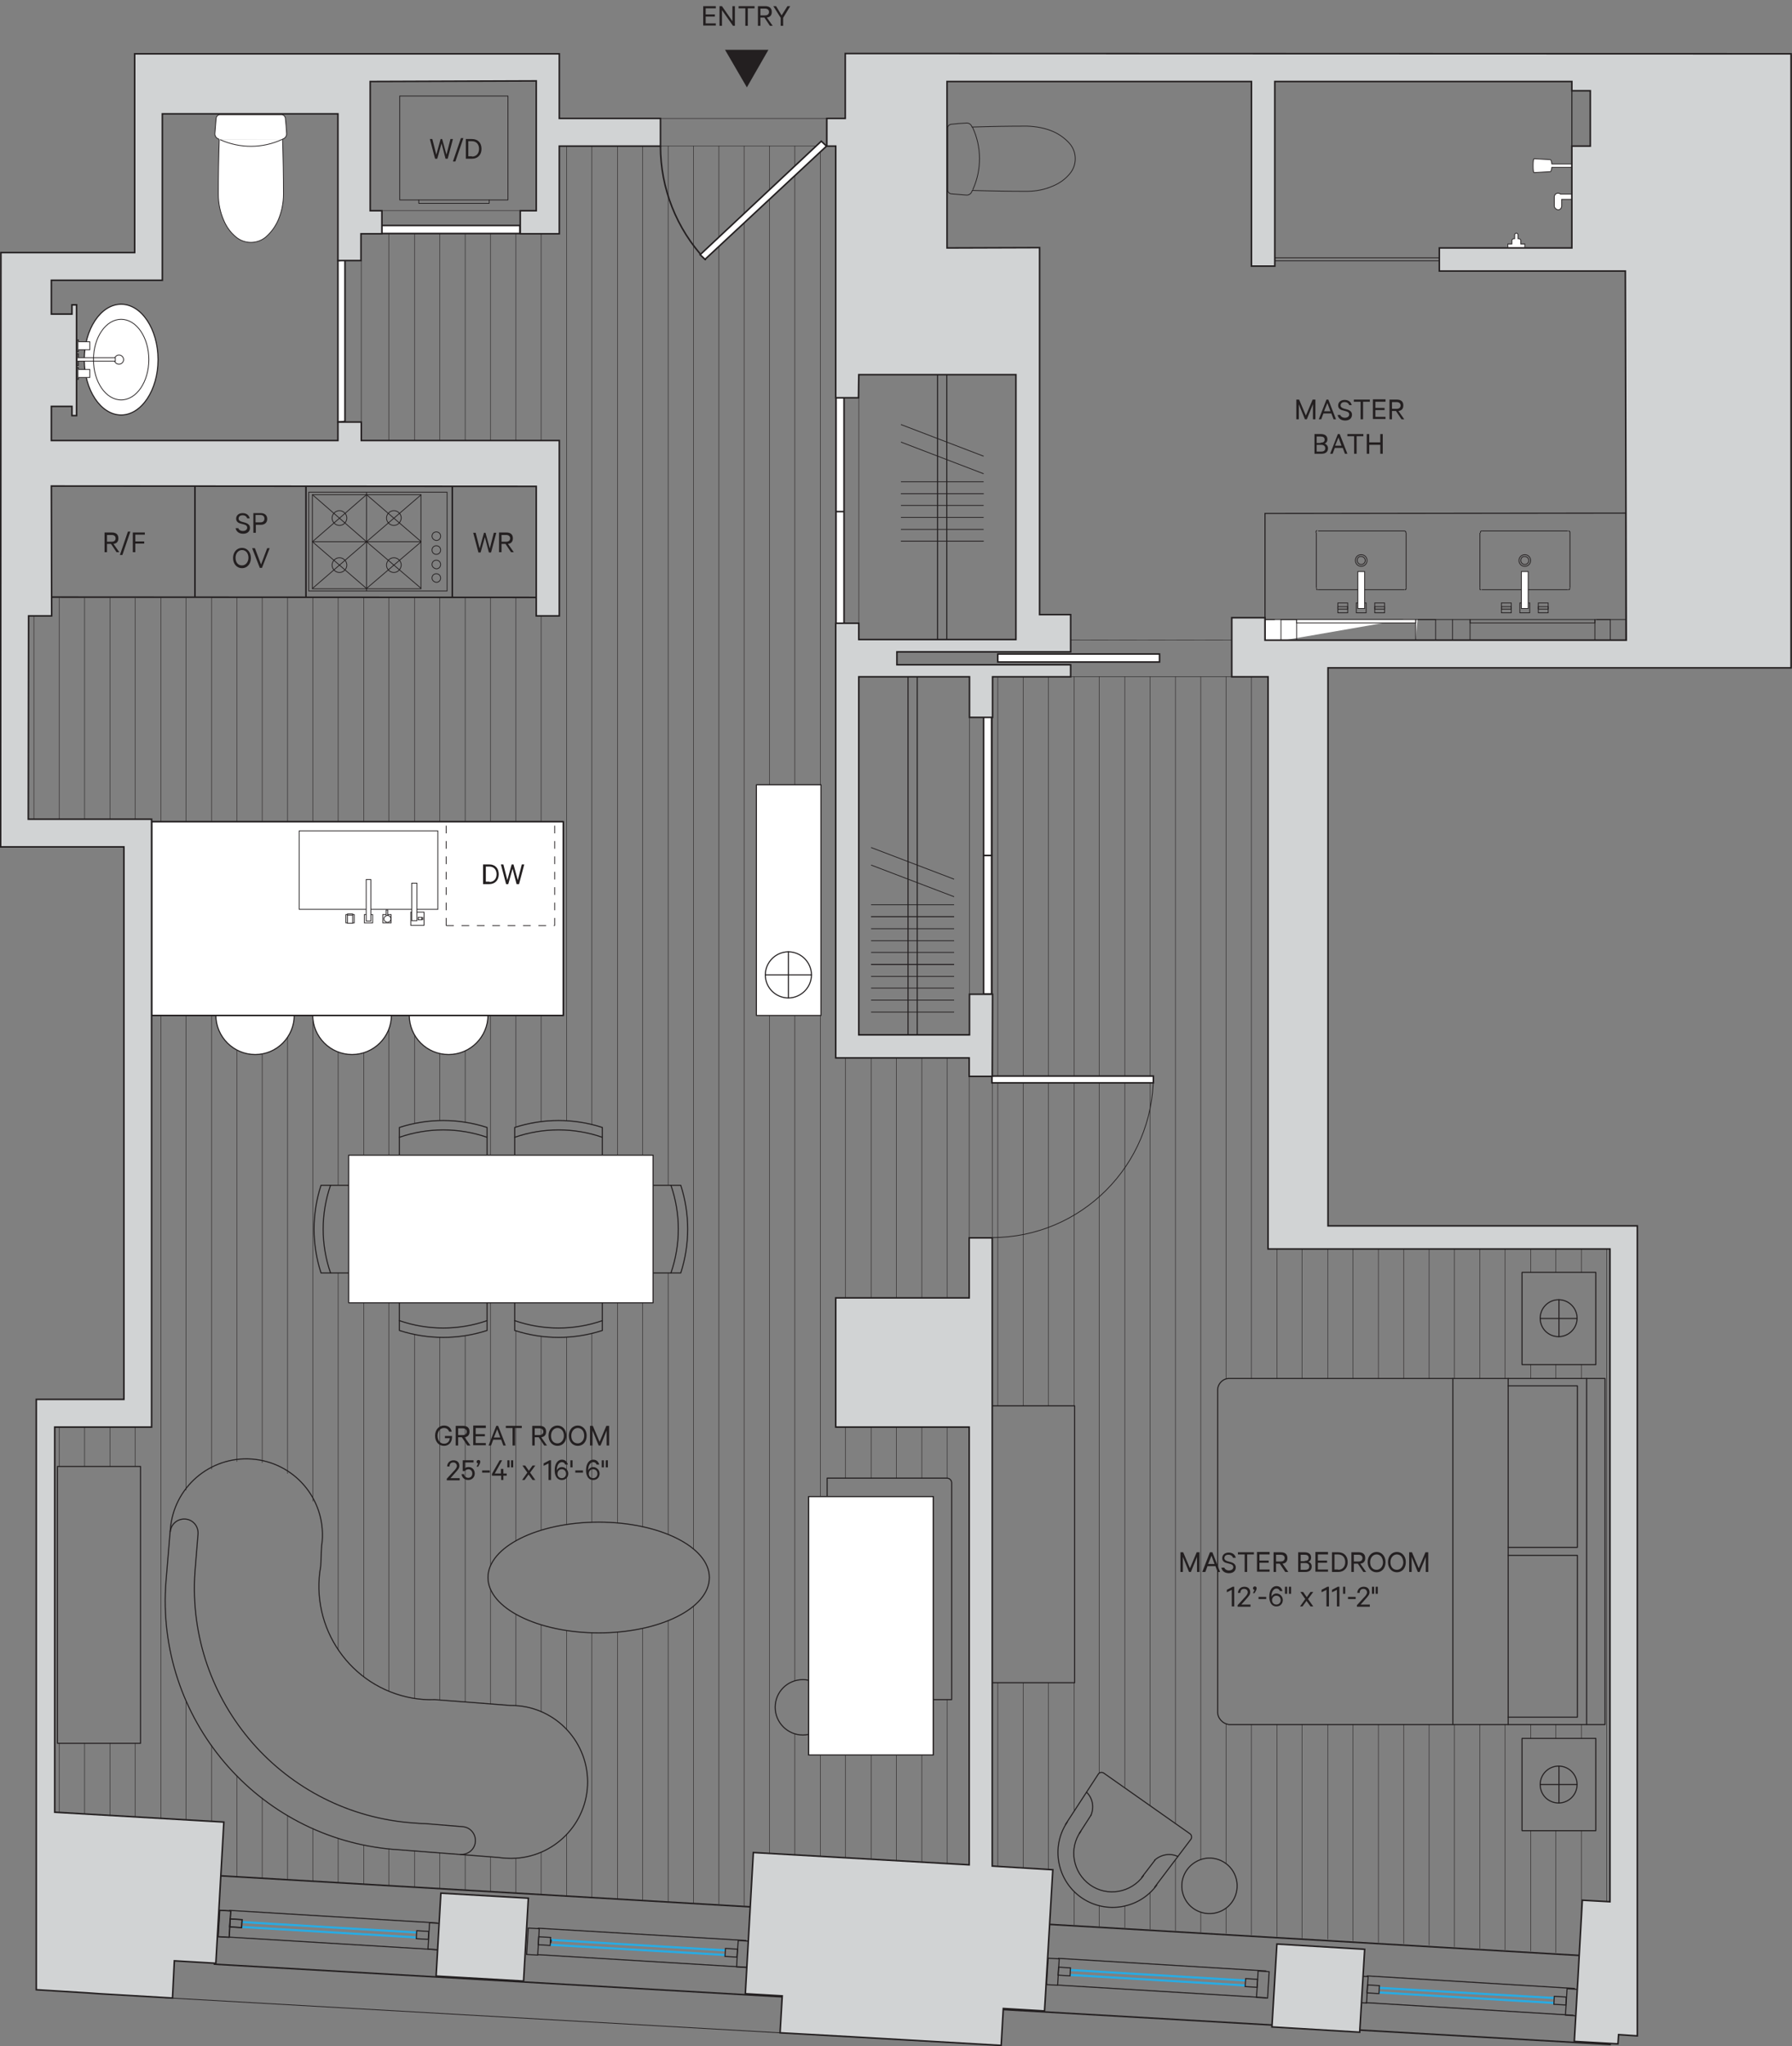 <?xml version="1.0" encoding="utf-8"?>
<!-- Generator: Adobe Illustrator 23.0.0, SVG Export Plug-In . SVG Version: 6.00 Build 0)  -->
<svg version="1.1" id="Layer_1" xmlns="http://www.w3.org/2000/svg" xmlns:xlink="http://www.w3.org/1999/xlink" x="0px" y="0px"
	 viewBox="0 0 582.8 665.2" style="enable-background:new 0 0 582.8 665.2;" xml:space="preserve">
<rect x="0" y="0" width="582.8" height="665.2" fill="#808080" stroke="none"/>
<style type="text/css">
	.st0{fill:none;stroke:#231F20;stroke-width:0.15;stroke-linecap:round;stroke-linejoin:round;}
	.st1{fill:#FFFFFF;stroke:#231F20;stroke-width:0.35;stroke-linecap:round;stroke-linejoin:round;}
	.st2{fill:none;stroke:#231F20;stroke-width:0.35;stroke-linecap:round;stroke-linejoin:round;}
	.st3{fill:none;stroke:#231F20;stroke-width:0.35;stroke-linecap:round;stroke-linejoin:round;stroke-dasharray:432,216;}
	.st4{fill:none;stroke:#231F20;stroke-width:0.25;stroke-miterlimit:10;}
	.st5{fill:none;stroke:#231F20;stroke-width:0.25;stroke-linecap:round;stroke-linejoin:round;}
	.st6{fill:#FFFFFF;stroke:#231F20;stroke-width:0.25;stroke-miterlimit:10;}
	.st7{fill:none;stroke:#231F20;stroke-width:0.35;stroke-miterlimit:10;}
	.st8{fill:#FFFFFF;stroke:#231F20;stroke-width:0.35;stroke-miterlimit:10;}
	.st9{fill:none;stroke:#231F20;stroke-width:0.5;stroke-miterlimit:10;}
	.st10{fill:#FFFFFF;stroke:#231F20;stroke-width:0.5;stroke-linecap:round;stroke-linejoin:round;}
	.st11{fill:none;stroke:#231F20;stroke-width:0.25;stroke-miterlimit:10;stroke-dasharray:2.5;}
	.st12{fill:none;stroke:#231F20;stroke-width:0.5;stroke-linecap:round;stroke-linejoin:round;}
	.st13{fill:none;stroke:#29ABE2;stroke-width:0.7;stroke-miterlimit:10;}
	.st14{fill:#FFFFFF;stroke:#231F20;stroke-width:0.5;stroke-miterlimit:10;}
	.st15{fill:#D1D3D4;stroke:#231F20;stroke-width:0.5;stroke-miterlimit:10;}
	.st16{enable-background:new    ;}
	.st17{fill:#231F20;}
</style>
<title>108Leonard_WEB_R_6_v2</title>
<g id="FLOOR_PATTERN">
	<g id="LINE">
		<line class="st0" x1="11" y1="271.9" x2="11" y2="194.2"/>
	</g>
	<g id="LINE-2">
		<line class="st0" x1="19.3" y1="589.2" x2="19.3" y2="566.7"/>
	</g>
	<g id="LINE-3">
		<line class="st0" x1="19.3" y1="271.9" x2="19.3" y2="194.4"/>
	</g>
	<g id="LINE-4">
		<line class="st0" x1="19.3" y1="476.7" x2="19.3" y2="463.9"/>
	</g>
	<g id="LINE-5">
		<line class="st0" x1="27.5" y1="589.7" x2="27.5" y2="566.7"/>
	</g>
	<g id="LINE-6">
		<line class="st0" x1="27.5" y1="271.9" x2="27.5" y2="194.4"/>
	</g>
	<g id="LINE-7">
		<line class="st0" x1="27.5" y1="476.7" x2="27.5" y2="463.9"/>
	</g>
	<g id="LINE-8">
		<line class="st0" x1="35.8" y1="590.2" x2="35.8" y2="566.7"/>
	</g>
	<g id="LINE-9">
		<line class="st0" x1="35.8" y1="271.9" x2="35.8" y2="194.4"/>
	</g>
	<g id="LINE-10">
		<line class="st0" x1="35.8" y1="476.7" x2="35.8" y2="463.9"/>
	</g>
	<g id="LINE-11">
		<line class="st0" x1="44" y1="590.6" x2="44" y2="566.7"/>
	</g>
	<g id="LINE-12">
		<line class="st0" x1="44" y1="271.9" x2="44" y2="194.4"/>
	</g>
	<g id="LINE-13">
		<line class="st0" x1="44" y1="476.7" x2="44" y2="463.9"/>
	</g>
	<g id="LINE-14">
		<line class="st0" x1="52.3" y1="591.1" x2="52.3" y2="323.3"/>
	</g>
	<g id="LINE-15">
		<line class="st0" x1="52.3" y1="271.9" x2="52.3" y2="194.4"/>
	</g>
	<g id="LINE-16">
		<line class="st0" x1="60.5" y1="591.6" x2="60.5" y2="552.9"/>
	</g>
	<g id="LINE-17">
		<line class="st0" x1="60.5" y1="271.9" x2="60.5" y2="194.4"/>
	</g>
	<g id="LINE-18">
		<line class="st0" x1="60.5" y1="484.4" x2="60.5" y2="323.3"/>
	</g>
	<g id="LINE-19">
		<line class="st0" x1="68.8" y1="592" x2="68.8" y2="567.4"/>
	</g>
	<g id="LINE-20">
		<line class="st0" x1="68.8" y1="271.9" x2="68.8" y2="194.2"/>
	</g>
	<g id="LINE-21">
		<line class="st0" x1="68.8" y1="477.6" x2="68.8" y2="323.3"/>
	</g>
	<g id="LINE-22">
		<line class="st0" x1="77" y1="610" x2="77" y2="577.2"/>
	</g>
	<g id="LINE-23">
		<line class="st0" x1="77" y1="271.9" x2="77" y2="194.2"/>
	</g>
	<g id="LINE-24">
		<line class="st0" x1="77" y1="475.1" x2="77" y2="334.5"/>
	</g>
	<g id="LINE-25">
		<line class="st0" x1="85.3" y1="610.5" x2="85.3" y2="584.5"/>
	</g>
	<g id="LINE-26">
		<line class="st0" x1="85.3" y1="271.9" x2="85.3" y2="194.2"/>
	</g>
	<g id="LINE-27">
		<line class="st0" x1="85.3" y1="475.5" x2="85.3" y2="335.8"/>
	</g>
	<g id="LINE-28">
		<line class="st0" x1="93.5" y1="611" x2="93.5" y2="590.1"/>
	</g>
	<g id="LINE-29">
		<line class="st0" x1="93.5" y1="271.9" x2="93.5" y2="194.2"/>
	</g>
	<g id="LINE-30">
		<line class="st0" x1="93.5" y1="479" x2="93.5" y2="330.3"/>
	</g>
	<g id="LINE-31">
		<line class="st0" x1="101.8" y1="611.5" x2="101.8" y2="594.4"/>
	</g>
	<g id="LINE-32">
		<line class="st0" x1="101.8" y1="271.9" x2="101.8" y2="194.2"/>
	</g>
	<g id="LINE-33">
		<line class="st0" x1="101.8" y1="488" x2="101.8" y2="324.7"/>
	</g>
	<g id="LINE-34">
		<line class="st0" x1="110" y1="611.9" x2="110" y2="597.5"/>
	</g>
	<g id="LINE-35">
		<line class="st0" x1="110" y1="271.9" x2="110" y2="194.2"/>
	</g>
	<g id="LINE-36">
		<line class="st0" x1="110" y1="536.3" x2="110" y2="413.8"/>
	</g>
	<g id="LINE-37">
		<line class="st0" x1="110" y1="385.2" x2="110" y2="335.2"/>
	</g>
	<g id="LINE-38">
		<line class="st0" x1="118.3" y1="612.4" x2="118.3" y2="599.7"/>
	</g>
	<g id="LINE-39">
		<line class="st0" x1="118.3" y1="545" x2="118.3" y2="423.5"/>
	</g>
	<g id="LINE-40">
		<line class="st0" x1="118.3" y1="271.9" x2="118.3" y2="194.2"/>
	</g>
	<g id="LINE-41">
		<line class="st0" x1="118.3" y1="375.5" x2="118.3" y2="335.4"/>
	</g>
	<g id="LINE-42">
		<line class="st0" x1="126.5" y1="612.9" x2="126.5" y2="601"/>
	</g>
	<g id="LINE-43">
		<line class="st0" x1="126.5" y1="143.2" x2="126.5" y2="76"/>
	</g>
	<g id="LINE-44">
		<line class="st0" x1="126.5" y1="549.7" x2="126.5" y2="423.5"/>
	</g>
	<g id="LINE-45">
		<line class="st0" x1="126.5" y1="271.9" x2="126.5" y2="194.2"/>
	</g>
	<g id="LINE-46">
		<line class="st0" x1="126.5" y1="375.5" x2="126.5" y2="327.3"/>
	</g>
	<g id="LINE-47">
		<line class="st0" x1="134.8" y1="613.3" x2="134.8" y2="601.6"/>
	</g>
	<g id="LINE-48">
		<line class="st0" x1="134.8" y1="143.2" x2="134.8" y2="76"/>
	</g>
	<g id="LINE-49">
		<line class="st0" x1="134.8" y1="552" x2="134.8" y2="433.8"/>
	</g>
	<g id="LINE-50">
		<line class="st0" x1="134.8" y1="271.9" x2="134.8" y2="194.2"/>
	</g>
	<g id="LINE-51">
		<line class="st0" x1="134.8" y1="365.2" x2="134.8" y2="329.4"/>
	</g>
	<g id="LINE-52">
		<line class="st0" x1="143" y1="613.8" x2="143" y2="602.3"/>
	</g>
	<g id="LINE-53">
		<line class="st0" x1="143" y1="143.2" x2="143" y2="76"/>
	</g>
	<g id="LINE-54">
		<line class="st0" x1="143" y1="552.6" x2="143" y2="434.7"/>
	</g>
	<g id="LINE-55">
		<line class="st0" x1="143" y1="271.9" x2="143" y2="194.2"/>
	</g>
	<g id="LINE-56">
		<line class="st0" x1="143" y1="364.3" x2="143" y2="335.6"/>
	</g>
	<g id="LINE-57">
		<line class="st0" x1="151.3" y1="614.3" x2="151.3" y2="602.9"/>
	</g>
	<g id="LINE-58">
		<line class="st0" x1="151.3" y1="143.2" x2="151.3" y2="76"/>
	</g>
	<g id="LINE-59">
		<line class="st0" x1="151.3" y1="271.9" x2="151.3" y2="194.2"/>
	</g>
	<g id="LINE-60">
		<line class="st0" x1="151.3" y1="553.3" x2="151.3" y2="434.2"/>
	</g>
	<g id="LINE-61">
		<line class="st0" x1="151.3" y1="364.8" x2="151.3" y2="334.8"/>
	</g>
	<g id="LINE-62">
		<line class="st0" x1="159.5" y1="614.8" x2="159.5" y2="603.6"/>
	</g>
	<g id="LINE-63">
		<line class="st0" x1="159.5" y1="143.2" x2="159.5" y2="76"/>
	</g>
	<g id="LINE-64">
		<line class="st0" x1="159.5" y1="553.9" x2="159.5" y2="516.6"/>
	</g>
	<g id="LINE-65">
		<line class="st0" x1="159.5" y1="271.9" x2="159.5" y2="194.2"/>
	</g>
	<g id="LINE-66">
		<line class="st0" x1="159.5" y1="509" x2="159.5" y2="423.5"/>
	</g>
	<g id="LINE-67">
		<line class="st0" x1="159.5" y1="375.5" x2="159.5" y2="323.2"/>
	</g>
	<g id="LINE-68">
		<line class="st0" x1="167.8" y1="615.2" x2="167.8" y2="604.1"/>
	</g>
	<g id="LINE-69">
		<line class="st0" x1="167.8" y1="143.2" x2="167.8" y2="76"/>
	</g>
	<g id="LINE-70">
		<line class="st0" x1="167.8" y1="554.5" x2="167.8" y2="524.8"/>
	</g>
	<g id="LINE-71">
		<line class="st0" x1="167.8" y1="271.9" x2="167.8" y2="194.2"/>
	</g>
	<g id="LINE-72">
		<line class="st0" x1="167.8" y1="500.9" x2="167.8" y2="432.6"/>
	</g>
	<g id="LINE-73">
		<line class="st0" x1="167.8" y1="366.4" x2="167.8" y2="323.2"/>
	</g>
	<g id="LINE-74">
		<line class="st0" x1="176" y1="615.7" x2="176" y2="602.1"/>
	</g>
	<g id="LINE-75">
		<line class="st0" x1="176" y1="143.2" x2="176" y2="76"/>
	</g>
	<g id="LINE-76">
		<line class="st0" x1="176" y1="556.5" x2="176" y2="528.2"/>
	</g>
	<g id="LINE-77">
		<line class="st0" x1="176" y1="271.9" x2="176" y2="194.2"/>
	</g>
	<g id="LINE-78">
		<line class="st0" x1="176" y1="497.4" x2="176" y2="434.4"/>
	</g>
	<g id="LINE-79">
		<line class="st0" x1="176" y1="364.6" x2="176" y2="323.2"/>
	</g>
	<g id="LINE-80">
		<line class="st0" x1="184.3" y1="616.2" x2="184.3" y2="596.3"/>
	</g>
	<g id="LINE-81">
		<line class="st0" x1="184.3" y1="364.3" x2="184.3" y2="47.5"/>
	</g>
	<g id="LINE-82">
		<line class="st0" x1="184.3" y1="562.2" x2="184.3" y2="530"/>
	</g>
	<g id="LINE-83">
		<line class="st0" x1="184.3" y1="495.6" x2="184.3" y2="434.7"/>
	</g>
	<g id="LINE-84">
		<line class="st0" x1="192.5" y1="616.7" x2="192.5" y2="530.8"/>
	</g>
	<g id="LINE-85">
		<line class="st0" x1="192.5" y1="365.6" x2="192.5" y2="47.5"/>
	</g>
	<g id="LINE-86">
		<line class="st0" x1="192.5" y1="494.9" x2="192.5" y2="433.5"/>
	</g>
	<g id="LINE-87">
		<line class="st0" x1="200.8" y1="617.2" x2="200.8" y2="530.6"/>
	</g>
	<g id="LINE-88">
		<line class="st0" x1="200.8" y1="375.5" x2="200.8" y2="47.5"/>
	</g>
	<g id="LINE-89">
		<line class="st0" x1="200.8" y1="495.1" x2="200.8" y2="423.5"/>
	</g>
	<g id="LINE-90">
		<line class="st0" x1="209" y1="617.6" x2="209" y2="529.3"/>
	</g>
	<g id="LINE-91">
		<line class="st0" x1="209" y1="375.5" x2="209" y2="47.5"/>
	</g>
	<g id="LINE-92">
		<line class="st0" x1="209" y1="496.3" x2="209" y2="423.5"/>
	</g>
	<g id="LINE-93">
		<line class="st0" x1="217.3" y1="618.1" x2="217.3" y2="526.8"/>
	</g>
	<g id="LINE-94">
		<line class="st0" x1="217.3" y1="385.2" x2="217.3" y2="47.5"/>
	</g>
	<g id="LINE-95">
		<line class="st0" x1="217.3" y1="498.8" x2="217.3" y2="413.8"/>
	</g>
	<g id="LINE-96">
		<line class="st0" x1="225.5" y1="618.6" x2="225.5" y2="522.1"/>
	</g>
	<g id="LINE-97">
		<line class="st0" x1="225.5" y1="503.5" x2="225.5" y2="47.5"/>
	</g>
	<g id="LINE-98">
		<line class="st0" x1="233.8" y1="619" x2="233.8" y2="47.5"/>
	</g>
	<g id="LINE-99">
		<line class="st0" x1="242" y1="619.5" x2="242" y2="47.5"/>
	</g>
	<g id="LINE-100">
		<line class="st0" x1="250.3" y1="602.5" x2="250.3" y2="47.5"/>
	</g>
	<g id="LINE-101">
		<line class="st0" x1="258.5" y1="602.9" x2="258.5" y2="563.6"/>
	</g>
	<g id="LINE-102">
		<line class="st0" x1="258.5" y1="546.3" x2="258.5" y2="47.5"/>
	</g>
	<g id="LINE-103">
		<line class="st0" x1="266.8" y1="603.4" x2="266.8" y2="570.5"/>
	</g>
	<g id="LINE-104">
		<line class="st0" x1="266.8" y1="486.5" x2="266.8" y2="47.5"/>
	</g>
	<g id="LINE-105">
		<line class="st0" x1="275" y1="603.9" x2="275" y2="570.5"/>
	</g>
	<g id="LINE-106">
		<line class="st0" x1="275" y1="421.9" x2="275" y2="343.9"/>
	</g>
	<g id="LINE-107">
		<line class="st0" x1="275" y1="480.5" x2="275" y2="463.9"/>
	</g>
	<g id="LINE-108">
		<line class="st0" x1="283.3" y1="604.3" x2="283.3" y2="570.5"/>
	</g>
	<g id="LINE-109">
		<line class="st0" x1="283.3" y1="421.9" x2="283.3" y2="343.9"/>
	</g>
	<g id="LINE-110">
		<line class="st0" x1="283.3" y1="480.5" x2="283.3" y2="463.9"/>
	</g>
	<g id="LINE-111">
		<line class="st0" x1="291.5" y1="604.8" x2="291.5" y2="570.5"/>
	</g>
	<g id="LINE-112">
		<line class="st0" x1="291.5" y1="421.9" x2="291.5" y2="343.9"/>
	</g>
	<g id="LINE-113">
		<line class="st0" x1="291.5" y1="480.5" x2="291.5" y2="463.9"/>
	</g>
	<g id="LINE-114">
		<line class="st0" x1="299.8" y1="605.3" x2="299.8" y2="570.5"/>
	</g>
	<g id="LINE-115">
		<line class="st0" x1="299.8" y1="421.9" x2="299.8" y2="343.9"/>
	</g>
	<g id="LINE-116">
		<line class="st0" x1="299.8" y1="480.5" x2="299.8" y2="463.9"/>
	</g>
	<g id="LINE-117">
		<line class="st0" x1="308" y1="605.8" x2="308" y2="552.5"/>
	</g>
	<g id="LINE-118">
		<line class="st0" x1="308" y1="421.9" x2="308" y2="343.9"/>
	</g>
	<g id="LINE-119">
		<line class="st0" x1="308" y1="480.5" x2="308" y2="463.9"/>
	</g>
	<g id="LINE-120">
		<line class="st0" x1="324.5" y1="606.7" x2="324.5" y2="547"/>
	</g>
	<g id="LINE-121">
		<line class="st0" x1="324.5" y1="457" x2="324.5" y2="220"/>
	</g>
	<g id="LINE-122">
		<line class="st0" x1="332.8" y1="607.2" x2="332.8" y2="547"/>
	</g>
	<g id="LINE-123">
		<line class="st0" x1="332.8" y1="457" x2="332.8" y2="220"/>
	</g>
	<g id="LINE-124">
		<line class="st0" x1="341" y1="607.7" x2="341" y2="547"/>
	</g>
	<g id="LINE-125">
		<line class="st0" x1="341" y1="457" x2="341" y2="220"/>
	</g>
	<g id="LINE-126">
		<line class="st0" x1="349.3" y1="625.7" x2="349.3" y2="615"/>
	</g>
	<g id="LINE-127">
		<line class="st0" x1="349.3" y1="457" x2="349.3" y2="220"/>
	</g>
	<g id="LINE-128">
		<line class="st0" x1="349.3" y1="588.8" x2="349.3" y2="547"/>
	</g>
	<g id="LINE-129">
		<line class="st0" x1="357.5" y1="626.2" x2="357.5" y2="619.6"/>
	</g>
	<g id="LINE-130">
		<line class="st0" x1="357.5" y1="576.3" x2="357.5" y2="220"/>
	</g>
	<g id="LINE-131">
		<line class="st0" x1="365.8" y1="626.6" x2="365.8" y2="619.6"/>
	</g>
	<g id="LINE-132">
		<line class="st0" x1="365.8" y1="581" x2="365.8" y2="220"/>
	</g>
	<g id="LINE-133">
		<line class="st0" x1="374" y1="627.1" x2="374" y2="615.1"/>
	</g>
	<g id="LINE-134">
		<line class="st0" x1="374" y1="586.8" x2="374" y2="220"/>
	</g>
	<g id="LINE-135">
		<line class="st0" x1="382.3" y1="627.6" x2="382.3" y2="604.6"/>
	</g>
	<g id="LINE-136">
		<line class="st0" x1="382.3" y1="592.6" x2="382.3" y2="220"/>
	</g>
	<g id="LINE-137">
		<line class="st0" x1="390.5" y1="628.1" x2="390.5" y2="621.5"/>
	</g>
	<g id="LINE-138">
		<line class="st0" x1="390.5" y1="604.5" x2="390.5" y2="220"/>
	</g>
	<g id="LINE-139">
		<line class="st0" x1="398.8" y1="628.5" x2="398.8" y2="620.2"/>
	</g>
	<g id="LINE-140">
		<line class="st0" x1="398.8" y1="448.2" x2="398.8" y2="220"/>
	</g>
	<g id="LINE-141">
		<line class="st0" x1="398.8" y1="605.8" x2="398.8" y2="560.4"/>
	</g>
	<g id="LINE-142">
		<line class="st0" x1="407" y1="629" x2="407" y2="560.6"/>
	</g>
	<g id="LINE-143">
		<line class="st0" x1="407" y1="448.1" x2="407" y2="220"/>
	</g>
	<g id="LINE-144">
		<line class="st0" x1="415.3" y1="629.5" x2="415.3" y2="560.6"/>
	</g>
	<g id="LINE-145">
		<line class="st0" x1="415.3" y1="448.1" x2="415.3" y2="406"/>
	</g>
	<g id="LINE-146">
		<line class="st0" x1="423.5" y1="630" x2="423.5" y2="560.6"/>
	</g>
	<g id="LINE-147">
		<line class="st0" x1="423.5" y1="448.1" x2="423.5" y2="406"/>
	</g>
	<g id="LINE-148">
		<line class="st0" x1="431.8" y1="630.4" x2="431.8" y2="560.6"/>
	</g>
	<g id="LINE-149">
		<line class="st0" x1="431.8" y1="448.1" x2="431.8" y2="406"/>
	</g>
	<g id="LINE-150">
		<line class="st0" x1="440" y1="630.9" x2="440" y2="560.6"/>
	</g>
	<g id="LINE-151">
		<line class="st0" x1="440" y1="448.1" x2="440" y2="406"/>
	</g>
	<g id="LINE-152">
		<line class="st0" x1="448.3" y1="631.4" x2="448.3" y2="560.6"/>
	</g>
	<g id="LINE-153">
		<line class="st0" x1="448.3" y1="448.1" x2="448.3" y2="406"/>
	</g>
	<g id="LINE-154">
		<line class="st0" x1="456.5" y1="631.8" x2="456.5" y2="560.6"/>
	</g>
	<g id="LINE-155">
		<line class="st0" x1="456.5" y1="448.1" x2="456.5" y2="406"/>
	</g>
	<g id="LINE-156">
		<line class="st0" x1="464.8" y1="632.3" x2="464.8" y2="560.6"/>
	</g>
	<g id="LINE-157">
		<line class="st0" x1="464.8" y1="448.1" x2="464.8" y2="406"/>
	</g>
	<g id="LINE-158">
		<line class="st0" x1="473" y1="632.8" x2="473" y2="560.6"/>
	</g>
	<g id="LINE-159">
		<line class="st0" x1="473" y1="448.1" x2="473" y2="406"/>
	</g>
	<g id="LINE-160">
		<line class="st0" x1="481.3" y1="633.3" x2="481.3" y2="560.6"/>
	</g>
	<g id="LINE-161">
		<line class="st0" x1="481.3" y1="448.1" x2="481.3" y2="406"/>
	</g>
	<g id="LINE-162">
		<line class="st0" x1="489.5" y1="633.8" x2="489.5" y2="560.6"/>
	</g>
	<g id="LINE-163">
		<line class="st0" x1="489.5" y1="448.1" x2="489.5" y2="406"/>
	</g>
	<g id="LINE-164">
		<line class="st0" x1="497.8" y1="634.2" x2="497.8" y2="595.1"/>
	</g>
	<g id="LINE-165">
		<line class="st0" x1="497.8" y1="413.6" x2="497.8" y2="406"/>
	</g>
	<g id="LINE-166">
		<line class="st0" x1="497.8" y1="565.1" x2="497.8" y2="560.6"/>
	</g>
	<g id="LINE-167">
		<line class="st0" x1="497.8" y1="448.1" x2="497.8" y2="443.6"/>
	</g>
	<g id="LINE-168">
		<line class="st0" x1="506" y1="634.7" x2="506" y2="595.1"/>
	</g>
	<g id="LINE-169">
		<line class="st0" x1="506" y1="413.6" x2="506" y2="406"/>
	</g>
	<g id="LINE-170">
		<line class="st0" x1="506" y1="565.1" x2="506" y2="560.6"/>
	</g>
	<g id="LINE-171">
		<line class="st0" x1="506" y1="448.1" x2="506" y2="443.6"/>
	</g>
	<g id="LINE-172">
		<line class="st0" x1="514.3" y1="623.2" x2="514.3" y2="595.1"/>
	</g>
	<g id="LINE-173">
		<line class="st0" x1="514.3" y1="413.6" x2="514.3" y2="406"/>
	</g>
	<g id="LINE-174">
		<line class="st0" x1="514.3" y1="565.1" x2="514.3" y2="560.6"/>
	</g>
	<g id="LINE-175">
		<line class="st0" x1="514.3" y1="448.1" x2="514.3" y2="443.6"/>
	</g>
	<g id="LINE-176">
		<line class="st0" x1="522.5" y1="618.1" x2="522.5" y2="406"/>
	</g>
	<g id="LWPOLYLINE">
		<rect x="124.2" y="68.5" class="st0" width="45" height="7.5"/>
	</g>
	<g id="LWPOLYLINE-2">
		<rect x="214.8" y="38.5" class="st0" width="54" height="9"/>
	</g>
	<g id="LWPOLYLINE-3">
		<rect x="271.8" y="123.9" class="st0" width="7.5" height="79.5"/>
	</g>
	<g id="LWPOLYLINE-4">
		<rect x="315.3" y="233.2" class="st0" width="7.5" height="90"/>
	</g>
	<g id="LWPOLYLINE-5">
		<line class="st0" x1="345.4" y1="220" x2="404.9" y2="220"/>
	</g>
	<g id="LWPOLYLINE-6">
		<line class="st0" x1="404.9" y1="208.1" x2="345.4" y2="208"/>
	</g>
	<g id="LWPOLYLINE-7">
		<rect x="315.2" y="349.9" class="st0" width="7.5" height="52.5"/>
	</g>
	<g id="LWPOLYLINE-8">
		<rect x="109.9" y="84.7" class="st0" width="7.6" height="52.5"/>
	</g>
</g>
<g id="FURNITURE">
	<g id="LWPOLYLINE-9">
		<rect x="246" y="255.1" class="st1" width="21" height="75"/>
	</g>
	<g id="CIRCLE">
		<path class="st2" d="M248.9,316.9c0-4.1,3.4-7.5,7.5-7.5s7.5,3.4,7.5,7.5s-3.4,7.5-7.5,7.5S248.9,321.1,248.9,316.9L248.9,316.9z"
			/>
	</g>
	<g id="CIRCLE-2">
		<path class="st2" d="M252.1,555c0-5,4-9,9-9s9,4,9,9s-4,9-9,9S252.1,559.9,252.1,555z"/>
	</g>
	<g id="CIRCLE-3">
		<path class="st2" d="M401.5,609.2c2.1,4.5,0.2,9.9-4.3,12c-4.5,2.1-9.9,0.2-12-4.3c-2.1-4.5-0.2-9.8,4.3-12
			C394,602.7,399.4,604.7,401.5,609.2C401.5,609.1,401.5,609.1,401.5,609.2z"/>
	</g>
	<g id="LWPOLYLINE-10">
		<rect x="322.5" y="457" class="st2" width="27" height="90"/>
	</g>
	<g id="LWPOLYLINE-11">
		<rect x="18.7" y="476.7" class="st2" width="27" height="90"/>
	</g>
	<g id="LINE-177">
		<line class="st2" x1="248.9" y1="316.9" x2="263.9" y2="316.9"/>
	</g>
	<g id="ARC">
		<path class="st2" d="M107.5,413.8c-3.2-9.2-3.2-19.3,0-28.5"/>
	</g>
	<g id="LWPOLYLINE-12">
		<path class="st2" d="M122.4,385.3h-18c-3,9.3-3,19.2,0,28.5h18V385.3z"/>
	</g>
	<g id="ARC-2">
		<path class="st2" d="M218.2,413.8c3.2-9.2,3.2-19.3,0-28.5"/>
	</g>
	<g id="LWPOLYLINE-13">
		<path class="st2" d="M203.4,385.3h18c3,9.3,3,19.2,0,28.5h-18V385.3z"/>
	</g>
	<g id="ARC-3">
		<path class="st2" d="M129.9,369.7c9.2-3.2,19.3-3.2,28.5,0"/>
	</g>
	<g id="LWPOLYLINE-14">
		<path class="st2" d="M158.4,384.5v-18c-9.3-3-19.2-3-28.5,0v18H158.4z"/>
	</g>
	<g id="ARC-4">
		<path class="st2" d="M195.9,369.7c-9.2-3.2-19.3-3.2-28.5,0"/>
	</g>
	<g id="LWPOLYLINE-15">
		<path class="st2" d="M167.4,384.5v-18c9.3-3,19.2-3,28.5,0v18H167.4z"/>
	</g>
	<g id="ARC-5">
		<path class="st2" d="M129.9,429.3c9.2,3.2,19.3,3.2,28.5,0"/>
	</g>
	<g id="LWPOLYLINE-16">
		<path class="st2" d="M158.4,414.5v18c-9.3,3-19.2,3-28.5,0v-18H158.4z"/>
	</g>
	<g id="ARC-6">
		<path class="st2" d="M195.9,429.3c-9.2,3.2-19.3,3.2-28.5,0"/>
	</g>
	<g id="LWPOLYLINE-17">
		<path class="st2" d="M167.4,414.5v18c9.3,3,19.2,3,28.5,0v-18H167.4z"/>
	</g>
	<g id="LINE-178">
		<line class="st2" x1="472.5" y1="448.1" x2="472.5" y2="560.6"/>
	</g>
	<g id="CIRCLE-4">
		<path class="st2" d="M500.9,580.1c0-3.3,2.7-6,6-6c3.3,0,6,2.7,6,6s-2.7,6-6,6S500.9,583.5,500.9,580.1L500.9,580.1z"/>
	</g>
	<g id="LINE-179">
		<line class="st2" x1="500.9" y1="580.1" x2="512.9" y2="580.1"/>
	</g>
	<g id="LINE-180">
		<line class="st2" x1="507" y1="586.1" x2="507" y2="574.1"/>
	</g>
	<g id="LWPOLYLINE-18">
		<rect x="495" y="565.1" class="st2" width="24" height="30"/>
	</g>
	<g id="CIRCLE-5">
		<path class="st2" d="M500.9,428.5c0-3.3,2.7-6,6-6c3.3,0,6,2.7,6,6c0,3.3-2.7,6-6,6C503.6,434.5,500.9,431.9,500.9,428.5
			L500.9,428.5z"/>
	</g>
	<g id="LINE-181">
		<line class="st2" x1="500.9" y1="428.6" x2="512.9" y2="428.6"/>
	</g>
	<g id="LINE-182">
		<line class="st2" x1="507" y1="422.5" x2="507" y2="434.5"/>
	</g>
	<g id="LWPOLYLINE-19">
		<rect x="495" y="413.6" class="st2" width="24" height="30"/>
	</g>
	<g id="LWPOLYLINE-20">
		<polyline class="st2" points="490.5,505.6 513,505.6 513,558.2 490.5,558.2 		"/>
	</g>
	<g id="LWPOLYLINE-21">
		<polyline class="st2" points="490.5,503 513,503 513,450.5 490.5,450.5 		"/>
	</g>
	<g id="LWPOLYLINE-22">
		<path class="st2" d="M516,560.6H399.7c-2.2-0.3-3.8-2.2-3.7-4.3V452.1c-0.1-2.1,1.6-4,3.7-4c0,0,0,0,0,0H516"/>
	</g>
	<g id="LWPOLYLINE-23">
		<rect x="516" y="448.1" class="st2" width="6" height="112.5"/>
	</g>
	<g id="LINE-183">
		<line class="st2" x1="490.5" y1="448.1" x2="490.5" y2="560.6"/>
	</g>
	<g id="LINE-184">
		<line class="st2" x1="256.4" y1="309.4" x2="256.4" y2="324.4"/>
	</g>
	<g id="LWPOLYLINE-24">
		<path class="st2" d="M269,486.5v-6h39c0.8,0,1.5,0.7,1.5,1.5v70.5h-6v18H263v-84H269"/>
	</g>
	<g id="LWPOLYLINE-25">
		<polyline class="st2" points="269,486.5 303.5,486.5 303.5,552.5 		"/>
	</g>
	<g id="LWPOLYLINE-26">
		<path class="st2" d="M141.4,552.5l24.7,1.9c13.7-0.1,24.9,11,25,24.7c0.1,13.7-11,24.9-24.7,25c-1.4,0-2.9-0.1-4.3-0.3l-33.7-2.6
			h-0.2c-44.6-3.6-77.8-42.7-74.2-87.3l1.3-15.7c0-0.3,0-0.6,0.1-1c1-13.6,12.8-23.9,26.5-22.9s23.9,12.8,22.9,26.5
			c0,0.5-0.1,1-0.2,1.5l-0.3,6.8c-3.6,20.1,9.7,39.3,29.8,42.9C136.4,552.4,138.9,552.6,141.4,552.5L141.4,552.5z"/>
	</g>
	<g id="LWPOLYLINE-27">
		<path class="st2" d="M149.7,602.8c2.5,0.2,4.7-1.6,4.9-4.1c0.2-2.5-1.6-4.7-4.1-4.9l-12.3-1c-1.2,0-2.4-0.1-3.6-0.2
			c-42.2-2.9-74.1-39.4-71.2-81.6l1-12.3c0.2-2.5-1.6-4.7-4.1-4.9c-2.5-0.2-4.7,1.6-4.9,4.1l0,0"/>
	</g>
	<g id="ELLIPSE">
		<path class="st2" d="M230.7,512.8c0-9.9-16.1-18-36-18s-36,8.1-36,18c0,9.9,16.1,18,36,18S230.7,522.8,230.7,512.8z"/>
	</g>
	<g id="LWPOLYLINE-28">
		<path class="st2" d="M346.5,593.1l10.7-16.4l0,0c0.4-0.6,1.2-0.7,1.8-0.3c0,0,0,0,0,0l28,19.7l0,0c0.6,0.4,0.7,1.3,0.3,1.8
			c0,0,0,0,0,0l-11.8,15.6"/>
	</g>
	<g id="LWPOLYLINE-29">
		<line class="st2" x1="351" y1="596" x2="354.8" y2="590.1"/>
	</g>
	<g id="LWPOLYLINE-30">
		<line class="st2" x1="375.6" y1="604.7" x2="371.3" y2="610.3"/>
	</g>
	<g id="ARC-7">
		<path class="st2" d="M347.1,592.3c-5.5,8.1-3.3,19.2,4.8,24.7c7.9,5.3,18.6,3.5,24.3-4.2"/>
	</g>
	<g id="ARC-8">
		<path class="st2" d="M351.5,595.3c-4,5.6-2.6,13.4,3,17.4c5.6,4,13.4,2.6,17.4-3l0,0"/>
	</g>
	<g id="ARC-9">
		<path class="st2" d="M354.8,590.1c1.1-2.6,0.6-5.5-1.4-7.5"/>
	</g>
	<g id="ARC-10">
		<path class="st2" d="M383.1,603.5c-2.5-1.2-5.5-0.7-7.6,1.2"/>
	</g>
	<g id="ARC-11">
		<path class="st1" d="M70.2,330c0,7,5.7,12.8,12.8,12.8S95.7,337,95.7,330"/>
	</g>
	<g id="LINE-185">
		<line class="st2" x1="70.2" y1="330" x2="95.7" y2="330"/>
	</g>
	<g id="ARC-12">
		<path class="st1" d="M101.7,330c0,7,5.7,12.8,12.8,12.8c7,0,12.8-5.7,12.8-12.8"/>
	</g>
	<g id="LINE-186">
		<line class="st2" x1="101.7" y1="330" x2="127.2" y2="330"/>
	</g>
	<g id="ARC-13">
		<path class="st1" d="M158.7,330c0,7-5.7,12.8-12.8,12.8s-12.8-5.7-12.8-12.8"/>
	</g>
	<g id="LINE-187">
		<line class="st2" x1="158.7" y1="330" x2="133.2" y2="330"/>
	</g>
	<g id="LWPOLYLINE-31">
		<rect x="113.4" y="375.5" class="st1" width="99" height="48"/>
	</g>
	<g id="LWPOLYLINE-32">
		<rect x="263" y="486.5" class="st1" width="40.5" height="84"/>
	</g>
</g>
<g id="CLOSET">
	<g id="LINE-188">
		<line class="st2" x1="298.3" y1="336.4" x2="298.3" y2="220"/>
	</g>
	<g id="LINE-189">
		<line class="st3" x1="295.3" y1="336.4" x2="295.3" y2="220"/>
	</g>
	<g id="LINE-190">
		<line class="st2" x1="307.9" y1="209.1" x2="307.9" y2="118.1"/>
	</g>
	<g id="LINE-191">
		<line class="st3" x1="304.9" y1="209.1" x2="304.9" y2="118.1"/>
	</g>
</g>
<g id="HANGERS">
	<g id="LINE-192">
		<line class="st4" x1="310.3" y1="329" x2="283.3" y2="329"/>
	</g>
	<g id="LINE-193">
		<line class="st4" x1="310.3" y1="325.1" x2="283.3" y2="325.1"/>
	</g>
	<g id="LINE-194">
		<line class="st4" x1="310.3" y1="291.5" x2="283.3" y2="281.2"/>
	</g>
	<g id="LINE-195">
		<line class="st4" x1="310.3" y1="285.8" x2="283.3" y2="275.5"/>
	</g>
	<g id="LINE-196">
		<line class="st4" x1="310.3" y1="321.2" x2="283.3" y2="321.2"/>
	</g>
	<g id="LINE-197">
		<line class="st4" x1="310.3" y1="313.5" x2="283.3" y2="313.5"/>
	</g>
	<g id="LINE-198">
		<line class="st4" x1="310.3" y1="298" x2="283.3" y2="298"/>
	</g>
	<g id="LINE-199">
		<line class="st4" x1="310.3" y1="294.1" x2="283.3" y2="294.1"/>
	</g>
	<g id="LINE-200">
		<line class="st4" x1="310.3" y1="317.4" x2="283.3" y2="317.4"/>
	</g>
	<g id="LINE-201">
		<line class="st4" x1="310.3" y1="313.5" x2="283.3" y2="313.5"/>
	</g>
	<g id="LINE-202">
		<line class="st4" x1="310.3" y1="309.6" x2="283.3" y2="309.6"/>
	</g>
	<g id="LINE-203">
		<line class="st4" x1="310.3" y1="305.8" x2="283.3" y2="305.8"/>
	</g>
	<g id="LINE-204">
		<line class="st4" x1="310.3" y1="298" x2="283.3" y2="298"/>
	</g>
	<g id="LINE-205">
		<line class="st4" x1="310.3" y1="301.9" x2="283.3" y2="301.9"/>
	</g>
	<g id="LINE-206">
		<line class="st4" x1="319.9" y1="154" x2="293" y2="143.7"/>
	</g>
	<g id="LINE-207">
		<line class="st4" x1="319.9" y1="148.3" x2="293" y2="138"/>
	</g>
	<g id="LINE-208">
		<line class="st4" x1="319.9" y1="175.9" x2="293" y2="175.9"/>
	</g>
	<g id="LINE-209">
		<line class="st4" x1="319.9" y1="160.5" x2="293" y2="160.5"/>
	</g>
	<g id="LINE-210">
		<line class="st4" x1="319.9" y1="156.6" x2="293" y2="156.6"/>
	</g>
	<g id="LINE-211">
		<line class="st4" x1="319.9" y1="175.9" x2="293" y2="175.9"/>
	</g>
	<g id="LINE-212">
		<line class="st4" x1="319.9" y1="172.1" x2="293" y2="172.1"/>
	</g>
	<g id="LINE-213">
		<line class="st4" x1="319.9" y1="168.2" x2="293" y2="168.2"/>
	</g>
	<g id="LINE-214">
		<line class="st4" x1="319.9" y1="160.5" x2="293" y2="160.5"/>
	</g>
	<g id="LINE-215">
		<line class="st4" x1="319.9" y1="164.3" x2="293" y2="164.3"/>
	</g>
</g>
<g id="BATH_GLAZING">
	<g id="LINE-216">
		<line class="st5" x1="412.9" y1="84.8" x2="519.4" y2="84.8"/>
		<line class="st5" x1="412.9" y1="83.8" x2="519.4" y2="83.8"/>
	</g>
	<line class="st5" x1="508.6" y1="83.9" x2="508.6" y2="84.7"/>
</g>
<g id="BATH_FIXTURES">
	<g id="LWPOLYLINE-33">
		<path class="st6" d="M71.3,45.3C71.1,51.2,71,57.2,71,63.1c0,3,0.6,5.9,1.8,8.6c0.9,2.1,2.2,3.9,3.9,5.3c2.8,2.4,7,2.4,9.8,0
			c1.7-1.5,3-3.3,3.9-5.3c1.2-2.7,1.8-5.7,1.8-8.6c0-5.9-0.1-11.8-0.3-17.8"/>
	</g>
	<g id="LWPOLYLINE-34">
		<path class="st6" d="M91.8,45.3l0.4-0.2c0.7-0.3,1.1-1.1,1-1.8c-0.1-1.6-0.2-3.3-0.4-4.9c-0.1-0.6-0.6-1.1-1.2-1.1H71.5
			c-0.6,0-1.1,0.5-1.2,1.1c-0.1,1.6-0.3,3.3-0.4,4.9c-0.1,0.7,0.3,1.5,1,1.8l0.4,0.2"/>
	</g>
	<g id="LWPOLYLINE-35">
		<path class="st6" d="M91.8,45.3c-6.4,3-13.8,3-20.2,0.1"/>
	</g>
	<g id="ELLIPSE-2">
		<path class="st6" d="M511.2,53.3h-6.5c-0.1-0.8-0.3-1.4-0.5-1.4l-5.3-0.3l0,0c-0.2,0-0.3,1-0.3,2.3s0.1,2.2,0.3,2.2l0,0l5.3-0.3
			c0.2,0,0.4-0.6,0.5-1.4h6.5"/>
	</g>
	<g id="LWPOLYLINE-36">
		<path class="st6" d="M505.5,67v-3c0-0.6,0.5-1.2,1.2-1.2l0,0c0.3,0,0.6,0.1,0.8,0.3h3.9v1.7h-3.5V67c0,0.6-0.5,1.2-1.1,1.2
			S505.5,67.6,505.5,67C505.5,67,505.5,67,505.5,67L505.5,67z"/>
	</g>
	<path class="st6" d="M495.9,80.4v-1.1h-1.3v-1.1c0-0.3-0.3-0.6-0.6-0.6l0,0h-0.3v-1.2c0-0.3-0.2-0.6-0.5-0.6
		c-0.3,0-0.6,0.2-0.6,0.5c0,0,0,0.1,0,0.1v1.2h-0.3c-0.3,0-0.6,0.3-0.6,0.6c0,0,0,0,0,0v1.1h-1.3v1.1"/>
	<g id="LWPOLYLINE-37">
		<polyline class="st4" points="519.2,201.4 523.7,201.4 523.7,208.1 		"/>
	</g>
	<g id="LWPOLYLINE-38">
		<polyline class="st4" points="478.1,208.1 478.1,201.4 472.4,201.4 		"/>
	</g>
	<g id="LWPOLYLINE-39">
		<rect x="478.1" y="201.4" class="st4" width="40.6" height="1.1"/>
	</g>
	<g id="LINE-217">
		<polyline class="st4" points="529.1,201.4 518.7,201.4 518.7,208.1 		"/>
	</g>
	<g id="LINE-218">
		<polyline class="st4" points="461,201.4 472.4,201.4 472.4,208.1 		"/>
	</g>
	<g id="LINE-219">
		<polyline class="st6" points="456.3,201.4 411.4,201.4 411.4,209.2 		"/>
	</g>
	<g id="LWPOLYLINE-40">
		<polyline class="st4" points="421.7,208.8 421.7,201.4 416.6,201.4 416.6,208.8 		"/>
	</g>
	<g id="LWPOLYLINE-41">
		<polyline class="st6" points="460.4,208.1 460.4,201.4 461,201.4 		"/>
	</g>
	<g id="LWPOLYLINE-42">
		<rect x="421.7" y="201.4" class="st6" width="38.7" height="1.1"/>
	</g>
	<g id="LINE-220">
		<polyline class="st4" points="461,201.4 466.9,201.4 466.9,208.1 		"/>
	</g>
	<g id="LWPOLYLINE-43">
		<path class="st5" d="M316.2,41.4l-0.2-0.4c-0.3-0.7-1.1-1.1-1.8-1c-1.6,0.1-3.3,0.2-4.9,0.4c-0.6,0.1-1.1,0.6-1.1,1.2v20.2
			c0,0.6,0.5,1.1,1.1,1.2c1.6,0.1,3.3,0.3,4.9,0.4c0.7,0.1,1.5-0.3,1.8-1l0.2-0.4"/>
	</g>
	<g id="LWPOLYLINE-44">
		<path class="st5" d="M316.3,41.4c3,6.4,3,13.8,0.1,20.2"/>
	</g>
	<g id="LWPOLYLINE-45">
		<path class="st5" d="M316.2,61.9c5.9,0.2,11.8,0.3,17.8,0.3c3,0,5.9-0.6,8.6-1.8c2.1-0.9,3.9-2.2,5.3-3.9c2.4-2.8,2.4-7,0-9.8
			c-1.5-1.7-3.3-3-5.3-3.9c-2.7-1.2-5.7-1.7-8.6-1.8c-5.9,0-11.9,0.1-17.8,0.3"/>
	</g>
	<line class="st4" x1="529.1" y1="201.4" x2="529.1" y2="208"/>
	<line class="st4" x1="414.6" y1="201.4" x2="411.4" y2="201.4"/>
</g>
<g id="BATH_EXTERIOR">
	<g id="LINE-221">
		<polygon class="st7" points="411.4,208.1 528.8,208.1 528.8,166.8 411.4,166.9 		"/>
	</g>
	<g id="ELLIPSE-3">
		<path class="st8" d="M39.4,98.9c6.6,0,12,8.1,12,18s-5.4,18-12,18s-12-8.1-12-18S32.8,98.9,39.4,98.9z"/>
	</g>
	<g id="LINE-222">
		<line class="st2" x1="511.2" y1="47.5" x2="511.2" y2="29.5"/>
	</g>
</g>
<g id="KITCHEN">
	<g id="LINE-223">
		<line class="st9" x1="147.1" y1="158" x2="147.1" y2="194.1"/>
	</g>
	<g id="LINE-224">
		<line class="st9" x1="99.5" y1="158.1" x2="99.5" y2="194.1"/>
	</g>
	<g id="LWPOLYLINE-46">
		<line class="st9" x1="16.8" y1="194.1" x2="174.4" y2="194.2"/>
	</g>
	<g id="LWPOLYLINE-47">
		<rect x="49.3" y="267.1" class="st10" width="133.9" height="63"/>
	</g>
</g>
<g id="SINKS">
	<g id="CIRCLE-6">
		<path class="st4" d="M37.2,116.9c0-0.8,0.7-1.5,1.5-1.5s1.5,0.7,1.5,1.5s-0.7,1.5-1.5,1.5S37.2,117.8,37.2,116.9z"/>
	</g>
	<g id="LWPOLYLINE-48">
		<rect x="25.1" y="119.5" class="st4" width="0.4" height="3.8"/>
	</g>
	<g id="LWPOLYLINE-49">
		<rect x="25.1" y="115" class="st4" width="0.4" height="3.8"/>
	</g>
	<g id="LWPOLYLINE-50">
		<rect x="25.1" y="110.5" class="st4" width="0.4" height="3.8"/>
	</g>
	<g id="LWPOLYLINE-51">
		<polyline class="st6" points="25.5,122.7 29.2,122.7 29.2,120.1 25.5,120.1 		"/>
	</g>
	<g id="LWPOLYLINE-52">
		<polyline class="st6" points="25.5,111.1 29.2,111.1 29.2,113.7 25.5,113.7 		"/>
	</g>
	<g id="LINE-225">
		<polyline class="st6" points="25.2,117.4 37.5,117.4 37.5,116.3 25.3,116.3 		"/>
	</g>
	<g id="ELLIPSE-4">
		<path class="st4" d="M39.4,103.8c5,0,9,5.9,9,13.1s-4,13.1-9,13.1s-9-5.9-9-13.1S34.4,103.8,39.4,103.8z"/>
	</g>
	<g id="SPLINE">
		<path class="st4" d="M481.3,191.1c0,0,0,0.1,0,0.1s0,0,0,0.1c0,0,0,0,0,0.1c0,0,0,0.1,0,0.1c0,0,0,0,0,0.1l0,0l0.1,0.1h0.1h0h0.1
			h0.1"/>
	</g>
	<g id="SPLINE-2">
		<path class="st4" d="M481.9,172.6h-0.1h-0.1h0l-0.1,0.1l0,0h0l-0.1,0.1c0,0,0,0.1,0,0.1c0,0,0,0,0,0.1c0,0,0,0,0,0.1s0,0.1,0,0.1"
			/>
	</g>
	<g id="SPLINE-3">
		<path class="st4" d="M510.6,173.2c0,0,0-0.1,0-0.1c0,0,0,0,0-0.1V173c0,0,0-0.1-0.1-0.1l0,0v-0.1l-0.1-0.1l-0.1-0.1h0h-0.1h-0.1"
			/>
	</g>
	<g id="SPLINE-4">
		<path class="st4" d="M510,191.7h0.1h0.1h0h0.1l0,0l0,0c0,0,0.1,0,0.1-0.1c0,0,0-0.1,0.1-0.1c0,0,0,0,0-0.1s0,0,0-0.1
			c0,0,0-0.1,0-0.1"/>
	</g>
	<g id="ELLIPSE-5">
		<path class="st4" d="M510.6,191.1L510.6,191.1"/>
	</g>
	<g id="ELLIPSE-6">
		<path class="st4" d="M510.6,173.3L510.6,173.3"/>
	</g>
	<g id="LINE-226">
		<line class="st4" x1="510.6" y1="191.1" x2="510.6" y2="173.2"/>
	</g>
	<g id="ELLIPSE-7">
		<path class="st4" d="M481.3,191.1L481.3,191.1"/>
	</g>
	<g id="LINE-227">
		<line class="st4" x1="481.3" y1="191.1" x2="481.3" y2="173.2"/>
	</g>
	<g id="ELLIPSE-8">
		<path class="st4" d="M481.3,173.2L481.3,173.2"/>
	</g>
	<g id="LINE-228">
		<line class="st4" x1="481.9" y1="172.6" x2="509.9" y2="172.6"/>
	</g>
	<g id="ELLIPSE-9">
		<path class="st4" d="M481.9,191.7L481.9,191.7"/>
	</g>
	<g id="ELLIPSE-10">
		<path class="st4" d="M509.9,191.7L509.9,191.7"/>
	</g>
	<g id="LINE-229">
		<line class="st4" x1="481.9" y1="191.7" x2="509.9" y2="191.7"/>
	</g>
	<g id="CIRCLE-7">
		<path class="st4" d="M495.9,180.9c0.7,0,1.3,0.6,1.3,1.3c0,0.7-0.6,1.3-1.3,1.3s-1.3-0.6-1.3-1.3c0,0,0,0,0,0
			C494.6,181.4,495.2,180.8,495.9,180.9C495.9,180.8,495.9,180.8,495.9,180.9z"/>
	</g>
	<g id="CIRCLE-8">
		<path class="st4" d="M495.9,180.3c1.1,0,1.9,0.9,1.9,1.9c0,1.1-0.9,1.9-1.9,1.9c-1.1,0-1.9-0.9-1.9-1.9c0,0,0,0,0,0
			C494,181.1,494.9,180.3,495.9,180.3z"/>
	</g>
	<g id="LWPOLYLINE-53">
		<polyline class="st4" points="494.8,196 494.3,196 494.3,199.2 497.5,199.2 497.5,196 497.1,196 		"/>
	</g>
	<g id="LWPOLYLINE-54">
		<rect x="494.8" y="185.8" class="st6" width="2.2" height="12"/>
	</g>
	<g id="LWPOLYLINE-55">
		<rect x="500.3" y="196" class="st4" width="3.2" height="3.2"/>
	</g>
	<g id="LWPOLYLINE-56">
		<rect x="488.3" y="196" class="st4" width="3.2" height="3.2"/>
	</g>
	<g id="LWPOLYLINE-57">
		<rect x="488.3" y="197.2" class="st4" width="3.2" height="0.8"/>
	</g>
	<g id="LWPOLYLINE-58">
		<rect x="500.3" y="197.2" class="st4" width="3.2" height="0.8"/>
	</g>
	<g id="SPLINE-5">
		<path class="st4" d="M457.3,191.1c0,0,0,0.1,0,0.1c0,0,0,0,0,0.1s0,0,0,0.1c0,0,0,0.1-0.1,0.1v0.1l0,0l-0.1,0.1H457h0h-0.1h-0.1"
			/>
	</g>
	<g id="SPLINE-6">
		<path class="st4" d="M456.7,172.6h0.1h0.1h0l0.1,0.1h0l0,0l0.1,0.1c0,0,0,0.1,0.1,0.1v0.1c0,0,0,0,0,0.1c0,0,0,0.1,0,0.1"/>
	</g>
	<g id="SPLINE-7">
		<path class="st4" d="M428,173.2c0,0,0-0.1,0-0.1s0,0,0-0.1c0,0,0,0,0-0.1c0,0,0-0.1,0-0.1l0,0v-0.1l0.1-0.1l0.1-0.1h0h0.1h0.1"/>
	</g>
	<g id="SPLINE-8">
		<path class="st4" d="M428.6,191.7h-0.1h-0.1h0h-0.1l0,0h0l-0.1-0.1c0,0,0-0.1,0-0.1c0,0,0,0,0-0.1c0,0,0,0,0-0.1s0-0.1,0-0.1"/>
	</g>
	<g id="ELLIPSE-11">
		<path class="st4" d="M428,191.1L428,191.1"/>
	</g>
	<g id="ELLIPSE-12">
		<path class="st4" d="M428,173.3L428,173.3"/>
	</g>
	<g id="LINE-230">
		<line class="st4" x1="428.1" y1="191.1" x2="428.1" y2="173.2"/>
	</g>
	<g id="ELLIPSE-13">
		<path class="st4" d="M457.3,191.1L457.3,191.1"/>
	</g>
	<g id="LINE-231">
		<line class="st4" x1="457.3" y1="191.1" x2="457.3" y2="173.2"/>
	</g>
	<g id="ELLIPSE-14">
		<path class="st4" d="M457.3,173.2L457.3,173.2"/>
	</g>
	<g id="LINE-232">
		<line class="st4" x1="456.7" y1="172.6" x2="428.7" y2="172.6"/>
	</g>
	<g id="ELLIPSE-15">
		<path class="st4" d="M456.7,191.7L456.7,191.7"/>
	</g>
	<g id="ELLIPSE-16">
		<path class="st4" d="M428.7,191.7L428.7,191.7"/>
	</g>
	<g id="LINE-233">
		<line class="st4" x1="456.7" y1="191.7" x2="428.7" y2="191.7"/>
	</g>
	<g id="CIRCLE-9">
		<path class="st4" d="M442.7,180.9c0.7,0,1.3,0.6,1.3,1.3c0,0.7-0.6,1.3-1.3,1.3s-1.3-0.6-1.3-1.3c0,0,0,0,0,0
			C441.4,181.4,441.9,180.8,442.7,180.9C442.7,180.8,442.7,180.8,442.7,180.9z"/>
	</g>
	<g id="CIRCLE-10">
		<path class="st4" d="M442.7,180.3c1.1,0,1.9,0.9,1.9,1.9c0,1.1-0.9,1.9-1.9,1.9c-1.1,0-1.9-0.9-1.9-1.9c0,0,0,0,0,0
			C440.8,181.1,441.6,180.3,442.7,180.3z"/>
	</g>
	<g id="LWPOLYLINE-59">
		<polyline class="st4" points="443.8,196 444.3,196 444.3,199.2 441.1,199.2 441.1,196 441.6,196 		"/>
	</g>
	<g id="LWPOLYLINE-60">
		<rect x="441.6" y="185.8" class="st6" width="2.2" height="12"/>
	</g>
	<g id="LWPOLYLINE-61">
		<rect x="435.1" y="196" class="st4" width="3.2" height="3.2"/>
	</g>
	<g id="LWPOLYLINE-62">
		<rect x="447.1" y="196" class="st4" width="3.2" height="3.2"/>
	</g>
	<g id="LWPOLYLINE-63">
		<rect x="447.1" y="197.2" class="st4" width="3.2" height="0.8"/>
	</g>
	<g id="LWPOLYLINE-64">
		<rect x="435.1" y="197.2" class="st4" width="3.2" height="0.8"/>
	</g>
	<g id="LWPOLYLINE-65">
		<rect x="113" y="297.1" class="st4" width="1.7" height="3"/>
	</g>
	<g id="LWPOLYLINE-66">
		<polyline class="st4" points="113,297.3 112.5,297.3 112.5,300 113,300 		"/>
	</g>
	<g id="LWPOLYLINE-67">
		<polyline class="st4" points="114.7,300 115.2,300 115.2,297.3 114.7,297.3 		"/>
	</g>
	<g id="LINE-234">
		<line class="st4" x1="114.7" y1="297.5" x2="113" y2="297.5"/>
	</g>
	<g id="CIRCLE-11">
		<path class="st4" d="M125.9,299.8c0.6,0.1,1.2-0.4,1.2-1c0.1-0.6-0.4-1.2-1-1.2c-0.1,0-0.1,0-0.2,0c-0.6,0.1-1.1,0.6-1,1.2
			C124.9,299.3,125.3,299.7,125.9,299.8z"/>
	</g>
	<g id="LWPOLYLINE-68">
		<polyline class="st4" points="119.1,297.3 118.5,297.3 118.5,300 121.2,300 121.2,297.3 120.6,297.3 		"/>
	</g>
	<g id="LWPOLYLINE-69">
		<polyline class="st4" points="125.6,297.3 124.5,297.3 124.5,300 127.2,300 127.2,297.3 126.1,297.3 		"/>
	</g>
	<g id="LWPOLYLINE-70">
		<polyline class="st4" points="125.6,297.6 125.6,295.8 126.1,295.8 126.1,297.6 		"/>
	</g>
	<rect x="133.6" y="296.5" class="st4" width="4.3" height="4.3"/>
	<g id="LWPOLYLINE-71">
		<rect x="119.1" y="285.9" class="st4" width="1.5" height="13.5"/>
	</g>
	<g id="LWPOLYLINE-72">
		<polyline class="st4" points="119.1,295.6 97.3,295.6 97.3,270.1 142.4,270.1 142.4,295.6 120.6,295.6 		"/>
	</g>
	<rect x="136" y="298.2" class="st4" width="1.2" height="0.8"/>
	<line class="st4" x1="137.5" y1="299.1" x2="137.5" y2="298.1"/>
	<rect x="133.9" y="287.1" class="st6" width="1.7" height="12.2"/>
</g>
<g id="APPLIANCES">
	<g id="LWPOLYLINE-73">
		<rect x="130" y="31.2" class="st5" width="35.2" height="33.8"/>
	</g>
	<g id="LWPOLYLINE-74">
		<polyline class="st5" points="136.2,65 136.2,66.1 159.1,66.1 159.1,65 		"/>
	</g>
	<g id="LINE-235">
		<line class="st11" x1="180.4" y1="300.9" x2="180.4" y2="267.2"/>
	</g>
	<g id="LINE-236">
		<line class="st11" x1="145.1" y1="300.9" x2="145.1" y2="267.2"/>
	</g>
	<g id="LINE-237">
		<line class="st11" x1="145.1" y1="300.9" x2="180.4" y2="300.9"/>
	</g>
	<line class="st9" x1="63.4" y1="152.3" x2="63.4" y2="194.1"/>
	<path class="st4" d="M110.4,170.8c-1.3,0-2.4-1.1-2.4-2.4s1.1-2.4,2.4-2.4c1.3,0,2.4,1.1,2.4,2.4c0,0,0,0,0,0
		C112.8,169.7,111.7,170.8,110.4,170.8z"/>
	<path class="st4" d="M128.1,170.8c-1.3,0-2.4-1.1-2.4-2.4c0-1.3,1.1-2.4,2.4-2.4c1.3,0,2.4,1.1,2.4,2.4
		C130.4,169.7,129.4,170.8,128.1,170.8z"/>
	<path class="st4" d="M110.4,186.1c-1.3,0-2.4-1.1-2.4-2.4c0-1.3,1.1-2.4,2.4-2.4c1.3,0,2.4,1.1,2.4,2.4c0,0,0,0,0,0
		C112.8,185,111.7,186.1,110.4,186.1z"/>
	<path class="st4" d="M128.1,186.1c-1.3,0-2.4-1.1-2.4-2.4s1.1-2.4,2.4-2.4s2.4,1.1,2.4,2.4c0,0,0,0,0,0
		C130.4,185,129.4,186.1,128.1,186.1z"/>
	<line class="st4" x1="119.2" y1="191.3" x2="101.6" y2="176.1"/>
	<g id="LINE-238">
		<line class="st4" x1="119.2" y1="192.1" x2="119.2" y2="160"/>
	</g>
	<rect x="101.6" y="160.8" class="st4" width="35.3" height="30.6"/>
	<line class="st4" x1="101.6" y1="176.1" x2="137" y2="176.1"/>
	<g id="CIRCLE-12">
		<path class="st4" d="M140.5,174.3c0-0.8,0.6-1.4,1.4-1.4c0.8,0,1.4,0.6,1.4,1.4c0,0.8-0.6,1.4-1.4,1.4c0,0,0,0,0,0
			C141.1,175.6,140.5,175,140.5,174.3C140.5,174.3,140.5,174.3,140.5,174.3z"/>
	</g>
	<g id="CIRCLE-13">
		<path class="st4" d="M140.5,178.8c0-0.8,0.6-1.4,1.4-1.4c0.8,0,1.4,0.6,1.4,1.4c0,0.8-0.6,1.4-1.4,1.4c0,0,0,0,0,0
			C141.1,180.2,140.5,179.6,140.5,178.8C140.5,178.9,140.5,178.8,140.5,178.8z"/>
	</g>
	<g id="CIRCLE-14">
		<path class="st4" d="M140.5,183.5c0-0.8,0.6-1.4,1.4-1.4c0.8,0,1.4,0.6,1.4,1.4c0,0.8-0.6,1.4-1.4,1.4c0,0,0,0,0,0
			C141.1,184.8,140.5,184.2,140.5,183.5C140.5,183.5,140.5,183.5,140.5,183.5z"/>
	</g>
	<g id="CIRCLE-15">
		<path class="st4" d="M140.5,187.9c0-0.8,0.6-1.4,1.4-1.4c0.8,0,1.4,0.6,1.4,1.4c0,0.8-0.6,1.4-1.4,1.4c0,0,0,0,0,0
			C141.1,189.2,140.5,188.6,140.5,187.9z"/>
	</g>
	<rect x="100.4" y="160" class="st4" width="45" height="32.1"/>
	<line class="st4" x1="101.6" y1="191.3" x2="119.2" y2="176.1"/>
	<line class="st4" x1="137" y1="160.8" x2="119.2" y2="176.1"/>
	<line class="st4" x1="119.2" y1="160.8" x2="137" y2="176.1"/>
	<line class="st4" x1="101.6" y1="160.8" x2="119.2" y2="176.1"/>
	<line class="st4" x1="101.6" y1="176.1" x2="119.2" y2="160.8"/>
	<line class="st4" x1="137" y1="191.3" x2="119.2" y2="176.1"/>
	<line class="st4" x1="137" y1="176.1" x2="119.2" y2="191.3"/>
</g>
<g id="SILLS">
	<g id="LINE-239">
		<line class="st12" x1="69.7" y1="638.5" x2="523.7" y2="664.6"/>
	</g>
	<line class="st12" x1="522.9" y1="636.2" x2="68.8" y2="609.6"/>
</g>
<g id="WINDOW_GLAZING">
	<g id="LINE-240">
		<line class="st13" x1="348.3" y1="640.4" x2="405.1" y2="643.8"/>
	</g>
	<g id="LINE-241">
		<line class="st13" x1="405" y1="645.4" x2="348.2" y2="642"/>
	</g>
	<g id="LINE-242">
		<line class="st13" x1="448.7" y1="646.2" x2="505.5" y2="649.5"/>
	</g>
	<g id="LINE-243">
		<line class="st13" x1="505.4" y1="651.1" x2="448.6" y2="647.7"/>
	</g>
	<g id="LINE-244">
		<line class="st13" x1="78.8" y1="624.8" x2="135.5" y2="628.2"/>
	</g>
	<g id="LINE-245">
		<line class="st13" x1="135.4" y1="629.8" x2="78.7" y2="626.4"/>
	</g>
	<g id="LINE-246">
		<line class="st13" x1="179.2" y1="630.6" x2="235.9" y2="634"/>
	</g>
	<g id="LINE-247">
		<line class="st13" x1="235.9" y1="635.5" x2="179.1" y2="632.2"/>
	</g>
</g>
<g id="MULLIONS">
	<g id="LWPOLYLINE-75">
		
			<rect x="68.8" y="623.5" transform="matrix(6.017743e-02 -0.998 0.998 6.017743e-02 -555.419 660.668)" class="st7" width="8.6" height="3.6"/>
	</g>
	<g id="LWPOLYLINE-76">
		
			<rect x="75.6" y="623.2" transform="matrix(6.017743e-02 -0.998 0.998 6.017743e-02 -551.779 664.294)" class="st7" width="2.6" height="3.9"/>
	</g>
	<g id="LWPOLYLINE-77">
		<line class="st12" x1="179.2" y1="630.7" x2="179.1" y2="631.4"/>
	</g>
	<line class="st5" x1="325.6" y1="664.9" x2="53.7" y2="649.4"/>
	<g id="LINE-248">
		<line class="st7" x1="142.3" y1="633.8" x2="74.5" y2="629.7"/>
	</g>
	<g id="LINE-249">
		<line class="st7" x1="142.3" y1="625.1" x2="74.5" y2="621"/>
	</g>
	<g id="LWPOLYLINE-78">
		
			<rect x="68.7" y="623.6" transform="matrix(6.017743e-02 -0.998 0.998 6.017743e-02 -555.592 660.61)" class="st7" width="8.6" height="3.6"/>
	</g>
	<g id="LWPOLYLINE-79">
		
			<rect x="137" y="627.7" transform="matrix(6.017743e-02 -0.998 0.998 6.017743e-02 -495.511 732.58)" class="st7" width="8.6" height="3.6"/>
	</g>
	<g id="LWPOLYLINE-80">
		
			<rect x="75.5" y="623.3" transform="matrix(6.017743e-02 -0.998 0.998 6.017743e-02 -551.952 664.237)" class="st7" width="2.6" height="3.9"/>
	</g>
	<g id="LWPOLYLINE-81">
		
			<rect x="136.2" y="627" transform="matrix(6.017743e-02 -0.998 0.998 6.017743e-02 -498.556 728.396)" class="st7" width="2.6" height="3.9"/>
	</g>
	<g id="LINE-250">
		<line class="st7" x1="242.7" y1="639.5" x2="174.9" y2="635.4"/>
	</g>
	<g id="LINE-251">
		<line class="st7" x1="242.7" y1="630.8" x2="174.9" y2="626.8"/>
	</g>
	<g id="LWPOLYLINE-82">
		
			<rect x="169.1" y="629.3" transform="matrix(6.017743e-02 -0.998 0.998 6.017743e-02 -466.939 766.222)" class="st7" width="8.6" height="3.6"/>
	</g>
	<g id="LWPOLYLINE-83">
		
			<rect x="237.4" y="633.4" transform="matrix(6.017743e-02 -0.998 0.998 6.017743e-02 -406.858 838.193)" class="st7" width="8.6" height="3.6"/>
	</g>
	<g id="LWPOLYLINE-84">
		
			<rect x="175.9" y="629" transform="matrix(6.017743e-02 -0.998 0.998 6.017743e-02 -463.301 769.868)" class="st7" width="2.6" height="3.9"/>
	</g>
	<g id="LWPOLYLINE-85">
		
			<rect x="236.6" y="632.7" transform="matrix(6.017743e-02 -0.998 0.998 6.017743e-02 -409.894 834.019)" class="st7" width="2.6" height="3.9"/>
	</g>
	<g id="LINE-252">
		<line class="st7" x1="411.8" y1="649.4" x2="344.1" y2="645.3"/>
	</g>
	<g id="LINE-253">
		<line class="st7" x1="411.8" y1="640.7" x2="344.1" y2="636.6"/>
	</g>
	<g id="LWPOLYLINE-86">
		
			<rect x="338.3" y="639.1" transform="matrix(6.017743e-02 -0.998 0.998 6.017743e-02 -317.809 944.292)" class="st7" width="8.6" height="3.6"/>
	</g>
	<g id="LWPOLYLINE-87">
		
			<rect x="406.5" y="643.2" transform="matrix(6.017743e-02 -0.998 0.998 6.017743e-02 -257.729 1016.281)" class="st7" width="8.6" height="3.6"/>
	</g>
	<g id="LWPOLYLINE-88">
		
			<rect x="345" y="638.8" transform="matrix(6.017743e-02 -0.998 0.998 6.017743e-02 -314.179 947.928)" class="st7" width="2.6" height="3.9"/>
	</g>
	<g id="LWPOLYLINE-89">
		
			<rect x="405.8" y="642.6" transform="matrix(6.017743e-02 -0.998 0.998 6.017743e-02 -260.774 1012.097)" class="st7" width="2.6" height="3.9"/>
	</g>
	<g id="LINE-254">
		<line class="st7" x1="511.8" y1="655.1" x2="444.1" y2="651"/>
	</g>
	<g id="LINE-255">
		<line class="st7" x1="512.2" y1="646.4" x2="444.5" y2="642.3"/>
	</g>
	<g id="LWPOLYLINE-90">
		
			<rect x="438.7" y="644.9" transform="matrix(6.017743e-02 -0.998 0.998 6.017743e-02 -229.166 1049.913)" class="st7" width="8.6" height="3.6"/>
	</g>
	<g id="LWPOLYLINE-91">
		
			<rect x="506.9" y="649" transform="matrix(6.017743e-02 -0.998 0.998 6.017743e-02 -169.076 1121.894)" class="st7" width="8.6" height="3.6"/>
	</g>
	<g id="LWPOLYLINE-92">
		
			<rect x="445.4" y="644.6" transform="matrix(6.017743e-02 -0.998 0.998 6.017743e-02 -225.537 1053.549)" class="st7" width="2.6" height="3.9"/>
	</g>
	<g id="LWPOLYLINE-93">
		
			<rect x="506.2" y="648.3" transform="matrix(6.017743e-02 -0.998 0.998 6.017743e-02 -172.121 1117.71)" class="st7" width="2.6" height="3.9"/>
	</g>
</g>
<g id="DOOR_SWING">
	<g id="ARC-14">
		<path class="st5" d="M322.6,402.3c29,0,52.5-23.5,52.5-52.5"/>
	</g>
</g>
<g id="DOOR_SWING_MAIN">
	<g id="ARC-15">
		<path class="st12" d="M214.8,47.5c0,13.7,5.2,26.9,14.6,36.9"/>
	</g>
</g>
<g id="DOORS">
	<g id="LWPOLYLINE-94">
		<polygon class="st14" points="267.1,45.9 268.8,47.5 229.3,84.3 227.7,82.8 		"/>
	</g>
	<g id="LWPOLYLINE-95">
		<rect x="322.6" y="349.8" class="st14" width="52.5" height="2.2"/>
	</g>
	<g id="LWPOLYLINE-96">
		<polygon class="st14" points="109.9,84.7 112.2,84.5 112.2,137 109.9,137.2 		"/>
	</g>
	<g id="LWPOLYLINE-97">
		<rect x="324.5" y="212.6" class="st14" width="52.6" height="2.6"/>
	</g>
	<g id="LWPOLYLINE-98">
		<rect x="319.9" y="233.1" class="st14" width="2.6" height="45"/>
	</g>
	<g id="LWPOLYLINE-99">
		<rect x="271.9" y="129.2" class="st14" width="2.6" height="74.1"/>
	</g>
	<g id="LWPOLYLINE-100">
		<rect x="124.1" y="73.3" class="st14" width="45" height="2.6"/>
	</g>
	<g id="LWPOLYLINE-101">
		<rect x="319.9" y="278.1" class="st14" width="2.6" height="45"/>
	</g>
	<line class="st9" x1="271.9" y1="166.3" x2="274.5" y2="166.3"/>
</g>
<g id="WALL">
	<g id="LWPOLYLINE-102">
		
			<rect x="143.6" y="615.4" transform="matrix(5.738980e-02 -0.998 0.998 5.738980e-02 -480.577 750.348)" class="st15" width="27" height="28.5"/>
	</g>
	<g id="LWPOLYLINE-103">
		
			<rect x="415.3" y="631.9" transform="matrix(5.989229e-02 -0.998 0.998 5.989229e-02 -241.849 1035.513)" class="st15" width="27" height="28.6"/>
	</g>
	<g id="LWPOLYLINE-104">
		<polygon class="st15" points="23.4,99.1 23.4,102.1 16.7,102.1 16.7,91.1 52.8,91.1 52.8,37 109.9,37 109.9,84.7 117.4,84.7 
			117.4,76 124.2,76 124.2,68.5 120.4,68.5 120.4,26.5 174.4,26.3 174.4,68.5 169.2,68.5 169.2,76 181.9,76 181.9,47.5 214.8,47.5 
			214.8,38.5 181.9,38.5 181.9,17.5 43.8,17.5 43.8,82.1 0.3,82.1 0.2,275.3 40.3,275.3 40.3,454.9 11.8,454.9 11.8,646.8 
			28.1,647.8 32.3,648.1 56.1,649.5 56.7,637.4 70.2,638.2 72.8,592.3 17.8,589.1 17.8,463.9 49.3,463.9 49.3,266.3 9.2,266.3 
			9.3,200.2 16.8,200.2 16.7,158 174.4,158.1 174.4,200.2 181.9,200.2 181.9,143.2 117.5,143.2 117.5,137.2 109.9,137.2 
			109.9,143.2 16.7,143.2 16.7,132.1 23.4,132.1 23.4,135.1 24.9,135.1 24.9,99.1 		"/>
	</g>
	<g id="LWPOLYLINE-105">
		<polygon class="st15" points="249.2,648.5 249.2,648.5 254.4,648.8 253.7,660.8 277,662.1 277,662.1 294.4,663.1 294.4,663.1 
			325.6,664.9 326.3,652.9 339.7,653.7 340.1,647.1 340.4,641.8 342.4,607.8 322.7,606.6 322.7,402.4 315.2,402.4 315.2,421.9 
			271.8,421.9 271.8,463.9 315.2,463.9 315.2,606.2 245,602.2 242.4,648.1 		"/>
	</g>
	<polygon class="st15" points="431.9,217.1 582.5,217.1 582.5,17.5 274.9,17.4 274.9,38.5 268.9,38.5 268.9,47.5 271.8,47.5 
		271.8,129.3 279.2,129.3 279.3,121.8 330.4,121.8 330.4,207.9 279.3,207.9 279.3,202.6 271.8,202.6 271.8,343.9 315.2,343.9 
		315.2,349.9 322.7,349.9 322.8,323.2 315.3,323.2 315.3,336.4 279.3,336.4 279.3,220 315.3,220 315.3,233.2 322.8,233.2 322.8,220 
		348.2,220 348.2,216.1 291.7,216.1 291.7,211.9 348.2,211.9 348.2,199.8 338.1,199.8 338.1,80.5 308,80.6 308,26.5 407,26.5 
		407,86.5 414.6,86.5 414.6,26.5 511.2,26.5 511.2,29.5 517.2,29.5 517.2,47.5 511.2,47.5 511.2,80.6 468.1,80.6 468.1,88.1 
		528.6,88.1 528.9,208.1 411.4,208.1 411.4,200.8 400.6,200.8 400.6,208.1 400.6,211.5 400.6,220 412.4,220 412.4,406 523.6,406 
		523.6,618.2 514.6,617.7 513.2,642.8 512,663.6 526.2,664.4 526.4,661.4 532.5,661.8 532.5,398.5 431.9,398.5 	"/>
</g>
<g id="LIVE">
	<g id="MTEXT">
		<g class="st16">
			<path class="st17" d="M157.9,173.2l1.4,5.1l1.3-5.1h0.8l-1.7,6.4h-0.7l-1.3-5l-1.4,5h-0.7l-1.7-6.4h0.8l1.3,5.1l1.4-5.1H157.9z"
				/>
			<path class="st17" d="M163.1,176.8v2.7h-0.8v-6.4h2.4c1.3,0,2.1,0.6,2.1,1.9c0,1.1-0.6,1.7-1.6,1.8l1.9,2.7h-0.9l-1.8-2.7H163.1z
				 M163.1,176.1h1.5c0.8,0,1.3-0.4,1.3-1.1c0-0.7-0.5-1.1-1.3-1.1h-1.5V176.1z"/>
		</g>
	</g>
	<g id="MTEXT-2">
		<g class="st16">
			<path class="st17" d="M34.8,176.8v2.7H34v-6.4h2.4c1.3,0,2.1,0.6,2.1,1.9c0,1.1-0.6,1.7-1.6,1.8l1.9,2.7h-0.9l-1.8-2.7H34.8z
				 M34.8,176.1h1.5c0.8,0,1.3-0.4,1.3-1.1c0-0.7-0.5-1.1-1.3-1.1h-1.5V176.1z"/>
			<path class="st17" d="M41.6,172.8h0.8l-2.6,7.6H39L41.6,172.8z"/>
			<path class="st17" d="M43.2,179.5v-6.4h3.9v0.7H44v2.2h2.9v0.7H44v2.8H43.2z"/>
		</g>
	</g>
	<g id="MTEXT-3">
		<g class="st16">
			<path class="st17" d="M157.1,281h2c1.9,0,3.1,1.2,3.1,3.2c0,1.9-1.2,3.2-3.1,3.2h-2V281z M159.2,286.7c1.4,0,2.3-1,2.3-2.5
				c0-1.5-0.9-2.5-2.3-2.5H158v4.9H159.2z"/>
		</g>
		<g class="st16">
			<path class="st17" d="M167,281l1.4,5.1l1.3-5.1h0.8l-1.7,6.4H168l-1.3-5l-1.4,5h-0.7l-1.7-6.4h0.8l1.3,5.1l1.4-5.1H167z"/>
		</g>
	</g>
	<g id="MTEXT-4">
		<g class="st16">
			<path class="st17" d="M143.8,45.2l1.4,5.1l1.3-5.1h0.8l-1.7,6.4h-0.7l-1.3-5l-1.4,5h-0.7l-1.7-6.4h0.8l1.3,5.1l1.4-5.1H143.8z"/>
		</g>
		<g class="st16">
			<path class="st17" d="M149.9,44.9h0.8l-2.6,7.6h-0.8L149.9,44.9z"/>
			<path class="st17" d="M151.5,45.2h2c1.9,0,3.1,1.2,3.1,3.2c0,1.9-1.2,3.2-3.1,3.2h-2V45.2z M153.5,50.9c1.4,0,2.3-1,2.3-2.5
				c0-1.5-0.9-2.5-2.3-2.5h-1.2v4.9H153.5z"/>
		</g>
	</g>
	<g id="MTEXT-5">
		<g class="st16">
			<path class="st17" d="M232.8,2v0.7h-3.3v2h3v0.7h-3v2.2h3.3v0.7h-4.1V2H232.8z"/>
			<path class="st17" d="M239,8.4h-0.6l-3.6-5.1v5.1h-0.8V2h0.8l3.4,4.9V2h0.8V8.4z"/>
			<path class="st17" d="M240.1,2h5.3v0.7h-2.2v5.7h-0.8V2.7h-2.2V2z"/>
		</g>
		<g class="st16">
			<path class="st17" d="M247.3,5.7v2.7h-0.8V2h2.4c1.3,0,2.1,0.6,2.1,1.9c0,1.1-0.6,1.7-1.6,1.8l1.9,2.7h-0.9l-1.8-2.7H247.3z
				 M247.3,5h1.5c0.8,0,1.3-0.4,1.3-1.1c0-0.7-0.5-1.1-1.3-1.1h-1.5V5z"/>
		</g>
		<g class="st16">
			<path class="st17" d="M256.1,2h0.9l-2.3,3.8v2.6h-0.8V5.8L251.5,2h0.9l1.8,3L256.1,2z"/>
		</g>
	</g>
	<polygon class="st17" points="242.9,28.4 249.9,16.2 235.8,16.2 235.8,16.2 	"/>
	<g class="st16">
		<path class="st17" d="M386.7,511l-2-4.9v4.9h-0.8v-6.4h0.9l2.2,5.2l2.2-5.2h0.9v6.4h-0.8v-4.9l-2,4.9H386.7z"/>
	</g>
	<g class="st16">
		<path class="st17" d="M394.3,504.6l2.5,6.4H396l-0.7-1.9h-2.6l-0.7,1.9H391l2.5-6.4H394.3z M392.9,508.4h2.1l-1-2.7L392.9,508.4z"
			/>
	</g>
	<g class="st16">
		<path class="st17" d="M398.1,509.4c0.2,0.7,0.8,1.1,1.6,1.1c0.8,0,1.4-0.4,1.4-1.1c0-0.5-0.3-0.8-1-1l-1.1-0.3
			c-0.9-0.2-1.5-0.7-1.5-1.6c0-1.1,0.9-1.8,2.1-1.8c1.3,0,2.1,0.7,2.3,1.7H401c-0.2-0.6-0.7-1-1.5-1c-0.8,0-1.3,0.4-1.3,1.1
			c0,0.5,0.4,0.8,1,1l1.1,0.3c1,0.3,1.6,0.8,1.6,1.7c0,1.2-0.9,1.9-2.2,1.9s-2.2-0.6-2.5-1.8H398.1z"/>
	</g>
	<g class="st16">
		<path class="st17" d="M402.5,504.6h5.3v0.7h-2.2v5.7h-0.8v-5.7h-2.2V504.6z"/>
		<path class="st17" d="M412.9,504.6v0.7h-3.3v2h3v0.7h-3v2.2h3.3v0.7h-4.1v-6.4H412.9z"/>
		<path class="st17" d="M415,508.3v2.7h-0.8v-6.4h2.4c1.3,0,2.1,0.6,2.1,1.9c0,1.1-0.6,1.7-1.6,1.8l1.9,2.7H418l-1.8-2.7H415z
			 M415,507.6h1.5c0.8,0,1.3-0.4,1.3-1.1c0-0.7-0.5-1.1-1.3-1.1H415V507.6z"/>
		<path class="st17" d="M426.6,509.2c0,1.2-0.8,1.8-2.1,1.8h-2.3v-6.4h2.1c1.3,0,2.1,0.6,2.1,1.7c0,0.8-0.4,1.2-0.9,1.4
			C426.2,507.9,426.6,508.5,426.6,509.2z M424.3,507.4c0.9,0,1.3-0.3,1.3-1s-0.5-1-1.3-1H423v2.1H424.3z M423,510.3h1.5
			c0.9,0,1.3-0.4,1.3-1.1c0-0.7-0.5-1.1-1.3-1.1H423V510.3z"/>
		<path class="st17" d="M431.9,504.6v0.7h-3.3v2h3v0.7h-3v2.2h3.3v0.7h-4.1v-6.4H431.9z"/>
		<path class="st17" d="M433.2,504.6h2c1.9,0,3.1,1.2,3.1,3.2c0,1.9-1.2,3.2-3.1,3.2h-2V504.6z M435.2,510.3c1.4,0,2.3-1,2.3-2.5
			c0-1.5-0.9-2.5-2.3-2.5H434v4.9H435.2z"/>
	</g>
	<g class="st16">
		<path class="st17" d="M440.3,508.3v2.7h-0.8v-6.4h2.4c1.3,0,2.1,0.6,2.1,1.9c0,1.1-0.6,1.7-1.6,1.8l1.9,2.7h-0.9l-1.8-2.7H440.3z
			 M440.3,507.6h1.5c0.8,0,1.3-0.4,1.3-1.1c0-0.7-0.5-1.1-1.3-1.1h-1.5V507.6z"/>
	</g>
	<g class="st16">
		<path class="st17" d="M447.7,511.1c-1.7,0-2.9-1.4-2.9-3.3c0-1.9,1.2-3.3,2.9-3.3c1.7,0,2.9,1.4,2.9,3.3
			C450.6,509.8,449.4,511.1,447.7,511.1z M447.7,505.3c-1.2,0-2.1,1.1-2.1,2.5c0,1.5,0.8,2.5,2.1,2.5c1.2,0,2.1-1.1,2.1-2.5
			C449.7,506.3,448.9,505.3,447.7,505.3z"/>
	</g>
	<g class="st16">
		<path class="st17" d="M454.3,511.1c-1.7,0-2.9-1.4-2.9-3.3c0-1.9,1.2-3.3,2.9-3.3c1.7,0,2.9,1.4,2.9,3.3
			C457.2,509.8,456,511.1,454.3,511.1z M454.3,505.3c-1.2,0-2.1,1.1-2.1,2.5c0,1.5,0.8,2.5,2.1,2.5c1.2,0,2.1-1.1,2.1-2.5
			C456.3,506.3,455.5,505.3,454.3,505.3z"/>
		<path class="st17" d="M461.1,511l-2-4.9v4.9h-0.8v-6.4h0.9l2.2,5.2l2.2-5.2h0.9v6.4h-0.8v-4.9l-2,4.9H461.1z"/>
	</g>
	<g class="st16">
		<path class="st17" d="M401.4,522.2h-0.8v-5.4l-1.6,0.8v-0.8l1.9-1h0.5V522.2z"/>
	</g>
	<g class="st16">
		<path class="st17" d="M404.6,516.5c-0.8,0-1.2,0.5-1.2,1.3h-0.8c0.1-1.2,0.9-2,2.1-2c1.2,0,1.9,0.7,1.9,1.8c0,0.8-0.6,1.4-1.3,2.2
			l-1.6,1.8h3v0.7h-4.2v-0.5l2.1-2.3c0.7-0.7,1.2-1.3,1.2-1.9C405.8,516.9,405.3,516.5,404.6,516.5z"/>
	</g>
	<g class="st16">
		<path class="st17" d="M408,516.8c-0.3,0-0.5-0.2-0.5-0.5c0-0.3,0.2-0.6,0.6-0.6c0.3,0,0.6,0.2,0.6,0.6c0,0.2-0.1,0.4-0.2,0.7
			l-0.5,0.9h-0.5L408,516.8z"/>
	</g>
	<g class="st16">
		<path class="st17" d="M409.3,519.1h2.5v0.7h-2.5V519.1z"/>
	</g>
	<g class="st16">
		<path class="st17" d="M416.3,517.3c-0.2-0.5-0.5-0.9-1.2-0.9c-0.9,0-1.6,1.1-1.6,2.4c0,0.1,0,0.2,0,0.3c0.2-0.6,0.9-1.1,1.6-1.1
			c1.2,0,2.1,1,2.1,2.1c0,1.2-0.8,2.1-2.1,2.1c-0.8,0-1.5-0.4-1.9-1.2c-0.3-0.6-0.4-1.2-0.4-2c0-2.1,1-3.4,2.3-3.4
			c1.1,0,1.7,0.6,2,1.6H416.3z M415.1,521.6c0.8,0,1.4-0.6,1.4-1.4c0-0.9-0.6-1.5-1.4-1.5c-0.8,0-1.4,0.6-1.4,1.5
			C413.7,521,414.3,521.6,415.1,521.6z"/>
	</g>
	<g class="st16">
		<path class="st17" d="M417.9,515.8h0.7v2.3h-0.7V515.8z M419.2,515.8h0.7v2.3h-0.7V515.8z"/>
		<path class="st17" d="M425.4,519.8l1.7,2.4h-0.9l-1.3-1.8l-1.3,1.8h-0.8l1.7-2.4l-1.6-2.3h0.9l1.2,1.7l1.2-1.7h0.9L425.4,519.8z"
			/>
		<path class="st17" d="M432.2,522.2h-0.8v-5.4l-1.6,0.8v-0.8l1.9-1h0.5V522.2z"/>
		<path class="st17" d="M435.6,522.2h-0.8v-5.4l-1.6,0.8v-0.8l1.9-1h0.5V522.2z"/>
		<path class="st17" d="M436.8,515.8h0.7v2.3h-0.7V515.8z"/>
	</g>
	<g class="st16">
		<path class="st17" d="M438.4,519.1h2.5v0.7h-2.5V519.1z"/>
	</g>
	<g class="st16">
		<path class="st17" d="M443.4,516.5c-0.8,0-1.2,0.5-1.2,1.3h-0.8c0.1-1.2,0.9-2,2.1-2c1.2,0,1.9,0.7,1.9,1.8c0,0.8-0.6,1.4-1.3,2.2
			l-1.6,1.8h3v0.7h-4.2v-0.5l2.1-2.3c0.7-0.7,1.2-1.3,1.2-1.9C444.5,516.9,444.1,516.5,443.4,516.5z"/>
	</g>
	<g class="st16">
		<path class="st17" d="M446.2,515.8h0.7v2.3h-0.7V515.8z M447.4,515.8h0.7v2.3h-0.7V515.8z"/>
	</g>
	<g class="st16">
		<path class="st17" d="M144.7,467.5v-0.7h2.3v0.4c0,1.7-1.1,2.8-2.6,2.8c-1.7,0-2.9-1.3-2.9-3.3s1.3-3.3,2.9-3.3
			c1.4,0,2.3,0.8,2.5,2h-0.8c-0.3-0.7-0.8-1.2-1.7-1.2c-1.2,0-2.1,1-2.1,2.5c0,1.5,0.8,2.6,2.1,2.6c1.1,0,1.8-0.7,1.9-1.8H144.7z"/>
		<path class="st17" d="M149,467.2v2.7h-0.8v-6.4h2.4c1.3,0,2.1,0.6,2.1,1.9c0,1.1-0.6,1.7-1.6,1.8l1.9,2.7H152l-1.8-2.7H149z
			 M149,466.5h1.5c0.8,0,1.3-0.4,1.3-1.1c0-0.7-0.5-1.1-1.3-1.1H149V466.5z"/>
		<path class="st17" d="M158,463.5v0.7h-3.3v2h3v0.7h-3v2.2h3.3v0.7h-4.1v-6.4H158z"/>
	</g>
	<g class="st16">
		<path class="st17" d="M162,463.5l2.5,6.4h-0.8l-0.7-1.9h-2.6l-0.7,1.9h-0.8l2.5-6.4H162z M160.6,467.3h2.1l-1-2.7L160.6,467.3z"/>
	</g>
	<g class="st16">
		<path class="st17" d="M164.4,463.5h5.3v0.7h-2.2v5.7h-0.8v-5.7h-2.2V463.5z"/>
	</g>
	<g class="st16">
		<path class="st17" d="M173.9,467.2v2.7h-0.8v-6.4h2.4c1.3,0,2.1,0.6,2.1,1.9c0,1.1-0.6,1.7-1.6,1.8l1.9,2.7h-0.9l-1.8-2.7H173.9z
			 M173.9,466.5h1.5c0.8,0,1.3-0.4,1.3-1.1c0-0.7-0.5-1.1-1.3-1.1h-1.5V466.5z"/>
	</g>
	<g class="st16">
		<path class="st17" d="M181.3,470c-1.7,0-2.9-1.4-2.9-3.3c0-1.9,1.2-3.3,2.9-3.3c1.7,0,2.9,1.4,2.9,3.3
			C184.2,468.7,183,470,181.3,470z M181.3,464.2c-1.2,0-2.1,1.1-2.1,2.5c0,1.5,0.8,2.5,2.1,2.5c1.2,0,2.1-1.1,2.1-2.5
			C183.4,465.2,182.5,464.2,181.3,464.2z"/>
	</g>
	<g class="st16">
		<path class="st17" d="M187.9,470c-1.7,0-2.9-1.4-2.9-3.3c0-1.9,1.2-3.3,2.9-3.3c1.7,0,2.9,1.4,2.9,3.3
			C190.8,468.7,189.6,470,187.9,470z M187.9,464.2c-1.2,0-2.1,1.1-2.1,2.5c0,1.5,0.8,2.5,2.1,2.5c1.2,0,2.1-1.1,2.1-2.5
			C190,465.2,189.1,464.2,187.9,464.2z"/>
		<path class="st17" d="M194.7,469.9l-2-4.9v4.9h-0.8v-6.4h0.9l2.2,5.2l2.2-5.2h0.9v6.4h-0.8V465l-2,4.9H194.7z"/>
	</g>
	<g class="st16">
		<path class="st17" d="M147.4,475.4c-0.8,0-1.2,0.5-1.2,1.3h-0.8c0.1-1.2,0.9-2,2.1-2c1.2,0,1.9,0.7,1.9,1.8c0,0.8-0.6,1.4-1.3,2.2
			l-1.6,1.8h3v0.7h-4.2v-0.5l2.1-2.3c0.7-0.7,1.2-1.3,1.2-1.9C148.5,475.8,148.1,475.4,147.4,475.4z"/>
	</g>
	<g class="st16">
		<path class="st17" d="M151.1,478.2h-0.6v-3.5h3.5v0.7h-2.8v1.9c0.2-0.2,0.6-0.4,1.2-0.4c1.2,0,2,0.9,2,2.1c0,1.2-0.9,2.1-2.1,2.1
			c-1.2,0-2-0.7-2.2-1.9h0.8c0.1,0.7,0.6,1.2,1.4,1.2c0.8,0,1.3-0.6,1.3-1.4c0-0.8-0.5-1.4-1.3-1.4
			C151.7,477.7,151.4,477.9,151.1,478.2z"/>
		<path class="st17" d="M155.5,475.7c-0.3,0-0.5-0.2-0.5-0.5c0-0.3,0.2-0.6,0.6-0.6s0.6,0.2,0.6,0.6c0,0.2-0.1,0.4-0.2,0.7l-0.5,0.9
			h-0.5L155.5,475.7z"/>
	</g>
	<g class="st16">
		<path class="st17" d="M156.8,478h2.5v0.7h-2.5V478z"/>
	</g>
	<g class="st16">
		<path class="st17" d="M160.9,479h2v-1.5h0.8v1.5h1.1v0.7h-1.1v1.4H163v-1.4H160v-0.6l2.5-4.4h0.8L160.9,479z"/>
	</g>
	<g class="st16">
		<path class="st17" d="M165,474.7h0.7v2.3H165V474.7z M166.2,474.7h0.7v2.3h-0.7V474.7z"/>
		<path class="st17" d="M172.4,478.7l1.7,2.4h-0.9l-1.3-1.8l-1.3,1.8h-0.8l1.7-2.4l-1.6-2.3h0.9l1.2,1.7l1.2-1.7h0.9L172.4,478.7z"
			/>
		<path class="st17" d="M179.2,481.1h-0.8v-5.4l-1.6,0.8v-0.8l1.9-1h0.5V481.1z"/>
	</g>
	<g class="st16">
		<path class="st17" d="M183.9,476.2c-0.2-0.5-0.5-0.9-1.2-0.9c-0.9,0-1.6,1.1-1.6,2.4c0,0.1,0,0.2,0,0.3c0.2-0.6,0.9-1.1,1.6-1.1
			c1.2,0,2.1,1,2.1,2.1c0,1.2-0.8,2.1-2.1,2.1c-0.8,0-1.5-0.4-1.9-1.2c-0.3-0.6-0.4-1.2-0.4-2c0-2.1,1-3.4,2.3-3.4
			c1.1,0,1.7,0.6,2,1.6H183.9z M182.7,480.5c0.8,0,1.4-0.6,1.4-1.4c0-0.9-0.6-1.5-1.4-1.5c-0.8,0-1.4,0.6-1.4,1.5
			C181.3,479.9,181.9,480.5,182.7,480.5z"/>
	</g>
	<g class="st16">
		<path class="st17" d="M185.5,474.7h0.7v2.3h-0.7V474.7z"/>
	</g>
	<g class="st16">
		<path class="st17" d="M187.1,478h2.5v0.7h-2.5V478z"/>
	</g>
	<g class="st16">
		<path class="st17" d="M194.1,476.2c-0.2-0.5-0.5-0.9-1.2-0.9c-0.9,0-1.6,1.1-1.6,2.4c0,0.1,0,0.2,0,0.3c0.2-0.6,0.9-1.1,1.6-1.1
			c1.2,0,2.1,1,2.1,2.1c0,1.2-0.8,2.1-2.1,2.1c-0.8,0-1.5-0.4-1.9-1.2c-0.3-0.6-0.4-1.2-0.4-2c0-2.1,1-3.4,2.3-3.4
			c1.1,0,1.7,0.6,2,1.6H194.1z M192.9,480.5c0.8,0,1.4-0.6,1.4-1.4c0-0.9-0.6-1.5-1.4-1.5c-0.8,0-1.4,0.6-1.4,1.5
			C191.5,479.9,192.1,480.5,192.9,480.5z"/>
	</g>
	<g class="st16">
		<path class="st17" d="M195.7,474.7h0.7v2.3h-0.7V474.7z M197,474.7h0.7v2.3H197V474.7z"/>
	</g>
	<g class="st16">
		<path class="st17" d="M77.4,171.5c0.2,0.7,0.8,1.1,1.6,1.1c0.8,0,1.4-0.4,1.4-1.1c0-0.5-0.3-0.8-1-1l-1.1-0.3
			c-0.9-0.2-1.5-0.7-1.5-1.6c0-1.1,0.9-1.8,2.1-1.8c1.3,0,2.1,0.7,2.3,1.7h-0.8c-0.2-0.6-0.7-1-1.5-1c-0.8,0-1.3,0.4-1.3,1.1
			c0,0.5,0.4,0.8,1,1l1.1,0.3c1,0.3,1.6,0.8,1.6,1.7c0,1.2-0.9,1.9-2.2,1.9s-2.2-0.6-2.5-1.8H77.4z"/>
		<path class="st17" d="M83.2,170.6v2.6h-0.8v-6.4h2.4c1.3,0,2.1,0.7,2.1,1.9c0,1.2-0.8,1.9-2.1,1.9H83.2z M84.7,167.4h-1.6v2.4h1.6
			c0.9,0,1.3-0.5,1.3-1.2C86,167.9,85.6,167.4,84.7,167.4z"/>
	</g>
	<g class="st16">
		<path class="st17" d="M78.7,184.7c-1.7,0-2.9-1.4-2.9-3.3c0-1.9,1.2-3.3,2.9-3.3c1.7,0,2.9,1.4,2.9,3.3
			C81.6,183.3,80.4,184.7,78.7,184.7z M78.7,178.8c-1.2,0-2.1,1.1-2.1,2.5c0,1.5,0.8,2.5,2.1,2.5c1.2,0,2.1-1.1,2.1-2.5
			C80.8,179.9,80,178.8,78.7,178.8z"/>
	</g>
	<g class="st16">
		<path class="st17" d="M84.5,184.6l-2.5-6.4h0.9l2,5.3l2-5.3h0.8l-2.5,6.4H84.5z"/>
	</g>
	<g class="st16">
		<path class="st17" d="M424.4,136.3l-2-4.9v4.9h-0.8v-6.4h0.9l2.2,5.2l2.2-5.2h0.9v6.4H427v-4.9l-2,4.9H424.4z"/>
	</g>
	<g class="st16">
		<path class="st17" d="M432,129.9l2.5,6.4h-0.8l-0.7-1.9h-2.6l-0.7,1.9h-0.8l2.5-6.4H432z M430.6,133.7h2.1l-1-2.7L430.6,133.7z"/>
	</g>
	<g class="st16">
		<path class="st17" d="M435.8,134.7c0.2,0.7,0.8,1.1,1.6,1.1c0.8,0,1.4-0.4,1.4-1.1c0-0.5-0.3-0.8-1-1l-1.1-0.3
			c-0.9-0.2-1.5-0.7-1.5-1.6c0-1.1,0.9-1.8,2.1-1.8c1.3,0,2.1,0.7,2.3,1.7h-0.8c-0.2-0.6-0.7-1-1.5-1c-0.8,0-1.3,0.4-1.3,1.1
			c0,0.5,0.4,0.8,1,1l1.1,0.3c1,0.3,1.6,0.8,1.6,1.7c0,1.2-0.9,1.9-2.2,1.9s-2.2-0.6-2.5-1.8H435.8z"/>
	</g>
	<g class="st16">
		<path class="st17" d="M440.2,129.9h5.3v0.7h-2.2v5.7h-0.8v-5.7h-2.2V129.9z"/>
		<path class="st17" d="M450.6,129.9v0.7h-3.3v2h3v0.7h-3v2.2h3.3v0.7h-4.1v-6.4H450.6z"/>
		<path class="st17" d="M452.7,133.6v2.7h-0.8v-6.4h2.4c1.3,0,2.1,0.6,2.1,1.9c0,1.1-0.6,1.7-1.6,1.8l1.9,2.7h-0.9l-1.8-2.7H452.7z
			 M452.7,132.9h1.5c0.8,0,1.3-0.4,1.3-1.1c0-0.7-0.5-1.1-1.3-1.1h-1.5V132.9z"/>
	</g>
	<g class="st16">
		<path class="st17" d="M431.9,145.7c0,1.2-0.8,1.8-2.1,1.8h-2.3v-6.4h2.1c1.3,0,2.1,0.6,2.1,1.7c0,0.8-0.4,1.2-0.9,1.4
			C431.4,144.4,431.9,145,431.9,145.7z M429.5,143.9c0.9,0,1.3-0.3,1.3-1s-0.5-1-1.3-1h-1.3v2.1H429.5z M428.2,146.8h1.5
			c0.9,0,1.3-0.4,1.3-1.1c0-0.7-0.5-1.1-1.3-1.1h-1.5V146.8z"/>
	</g>
	<g class="st16">
		<path class="st17" d="M435.7,141.1l2.5,6.4h-0.8l-0.7-1.9h-2.6l-0.7,1.9h-0.8l2.5-6.4H435.7z M434.2,144.9h2.1l-1-2.7L434.2,144.9
			z"/>
	</g>
	<g class="st16">
		<path class="st17" d="M438.1,141.1h5.3v0.7h-2.2v5.7h-0.8v-5.7h-2.2V141.1z"/>
		<path class="st17" d="M449.7,141.1v6.4h-0.8v-2.9h-3.6v2.9h-0.8v-6.4h0.8v2.7h3.6v-2.7H449.7z"/>
	</g>
</g>
</svg>
